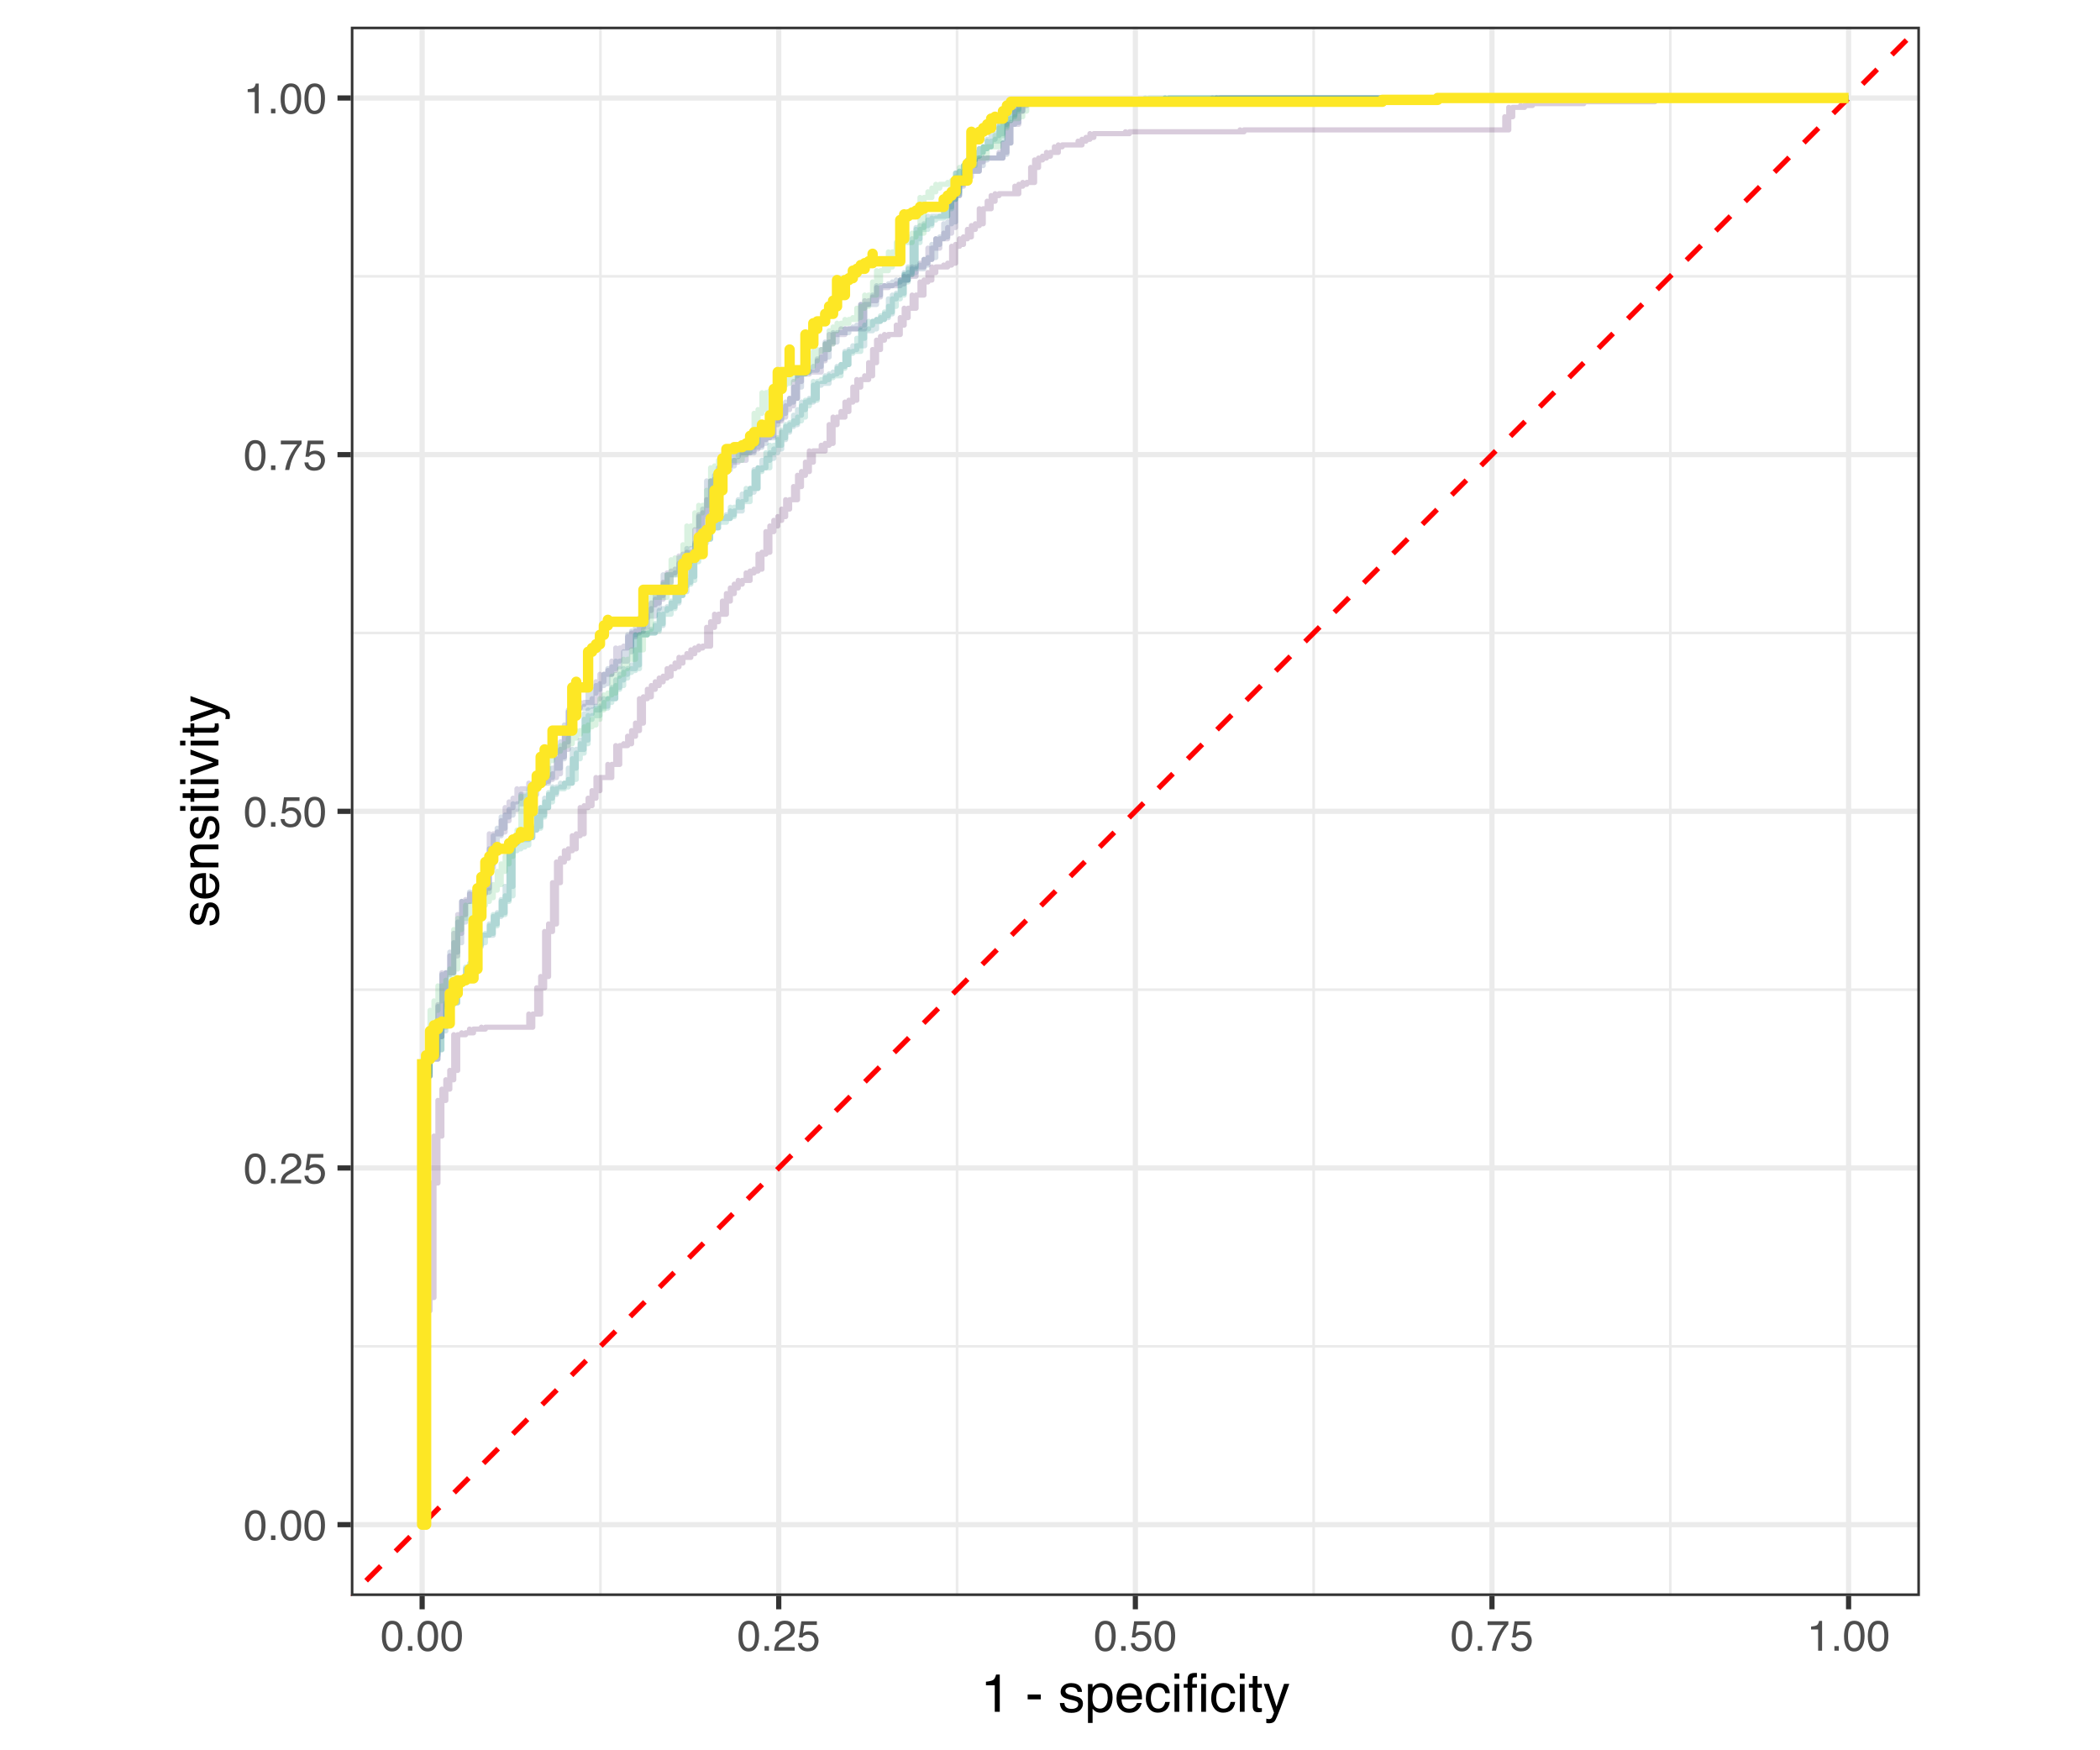 <?xml version="1.0" encoding="UTF-8"?>
<svg xmlns="http://www.w3.org/2000/svg" xmlns:xlink="http://www.w3.org/1999/xlink" width="432pt" height="360pt" viewBox="0 0 432 360" version="1.1">
<defs>
<g>
<symbol overflow="visible" id="glyph0-0">
<path style="stroke:none;" d="M 0.281 0 L 0.281 -6.312 L 5.297 -6.312 L 5.297 0 Z M 4.5 -0.797 L 4.5 -5.516 L 1.078 -5.516 L 1.078 -0.797 Z M 4.5 -0.797 "/>
</symbol>
<symbol overflow="visible" id="glyph0-1">
<path style="stroke:none;" d="M 2.375 -6.156 C 3.176 -6.156 3.754 -5.828 4.109 -5.172 C 4.379 -4.66 4.516 -3.961 4.516 -3.078 C 4.516 -2.242 4.391 -1.555 4.141 -1.016 C 3.785 -0.223 3.195 0.172 2.375 0.172 C 1.633 0.172 1.082 -0.148 0.719 -0.797 C 0.426 -1.328 0.281 -2.047 0.281 -2.953 C 0.281 -3.648 0.367 -4.25 0.547 -4.75 C 0.879 -5.688 1.488 -6.156 2.375 -6.156 Z M 2.375 -0.531 C 2.77 -0.531 3.086 -0.707 3.328 -1.062 C 3.566 -1.426 3.688 -2.086 3.688 -3.047 C 3.688 -3.754 3.598 -4.332 3.422 -4.781 C 3.254 -5.227 2.922 -5.453 2.422 -5.453 C 1.973 -5.453 1.641 -5.238 1.422 -4.812 C 1.211 -4.383 1.109 -3.754 1.109 -2.922 C 1.109 -2.297 1.176 -1.789 1.312 -1.406 C 1.52 -0.82 1.875 -0.531 2.375 -0.531 Z M 2.375 -0.531 "/>
</symbol>
<symbol overflow="visible" id="glyph0-2">
<path style="stroke:none;" d="M 0.75 -0.938 L 1.656 -0.938 L 1.656 0 L 0.75 0 Z M 0.75 -0.938 "/>
</symbol>
<symbol overflow="visible" id="glyph0-3">
<path style="stroke:none;" d="M 0.281 0 C 0.301 -0.531 0.406 -0.988 0.594 -1.375 C 0.789 -1.77 1.164 -2.129 1.719 -2.453 L 2.547 -2.922 C 2.91 -3.141 3.164 -3.328 3.312 -3.484 C 3.551 -3.711 3.672 -3.984 3.672 -4.297 C 3.672 -4.648 3.562 -4.93 3.344 -5.141 C 3.133 -5.359 2.848 -5.469 2.484 -5.469 C 1.961 -5.469 1.598 -5.266 1.391 -4.859 C 1.285 -4.648 1.227 -4.352 1.219 -3.969 L 0.422 -3.969 C 0.43 -4.5 0.531 -4.938 0.719 -5.281 C 1.051 -5.875 1.645 -6.172 2.5 -6.172 C 3.195 -6.172 3.707 -5.977 4.031 -5.594 C 4.363 -5.219 4.531 -4.797 4.531 -4.328 C 4.531 -3.836 4.352 -3.414 4 -3.062 C 3.801 -2.863 3.441 -2.617 2.922 -2.328 L 2.344 -2 C 2.062 -1.844 1.836 -1.695 1.672 -1.562 C 1.391 -1.312 1.211 -1.035 1.141 -0.734 L 4.5 -0.734 L 4.5 0 Z M 0.281 0 "/>
</symbol>
<symbol overflow="visible" id="glyph0-4">
<path style="stroke:none;" d="M 1.094 -1.562 C 1.133 -1.125 1.336 -0.82 1.703 -0.656 C 1.879 -0.57 2.094 -0.531 2.344 -0.531 C 2.801 -0.531 3.141 -0.676 3.359 -0.969 C 3.578 -1.258 3.688 -1.582 3.688 -1.938 C 3.688 -2.363 3.555 -2.691 3.297 -2.922 C 3.035 -3.16 2.719 -3.281 2.344 -3.281 C 2.082 -3.281 1.852 -3.227 1.656 -3.125 C 1.469 -3.02 1.305 -2.879 1.172 -2.703 L 0.5 -2.734 L 0.969 -6.047 L 4.172 -6.047 L 4.172 -5.297 L 1.562 -5.297 L 1.297 -3.594 C 1.43 -3.695 1.566 -3.773 1.703 -3.828 C 1.93 -3.93 2.195 -3.984 2.5 -3.984 C 3.062 -3.984 3.535 -3.801 3.922 -3.438 C 4.316 -3.07 4.516 -2.609 4.516 -2.047 C 4.516 -1.461 4.332 -0.945 3.969 -0.5 C 3.613 -0.062 3.047 0.156 2.266 0.156 C 1.754 0.156 1.305 0.016 0.922 -0.266 C 0.547 -0.547 0.332 -0.977 0.281 -1.562 Z M 1.094 -1.562 "/>
</symbol>
<symbol overflow="visible" id="glyph0-5">
<path style="stroke:none;" d="M 4.594 -6.047 L 4.594 -5.375 C 4.395 -5.176 4.129 -4.836 3.797 -4.359 C 3.473 -3.891 3.188 -3.379 2.938 -2.828 C 2.688 -2.297 2.5 -1.812 2.375 -1.375 C 2.289 -1.082 2.18 -0.625 2.047 0 L 1.203 0 C 1.391 -1.176 1.816 -2.344 2.484 -3.5 C 2.879 -4.188 3.289 -4.773 3.719 -5.266 L 0.328 -5.266 L 0.328 -6.047 Z M 4.594 -6.047 "/>
</symbol>
<symbol overflow="visible" id="glyph0-6">
<path style="stroke:none;" d="M 0.844 -4.359 L 0.844 -4.953 C 1.395 -5.004 1.781 -5.094 2 -5.219 C 2.227 -5.344 2.395 -5.645 2.5 -6.125 L 3.109 -6.125 L 3.109 0 L 2.297 0 L 2.297 -4.359 Z M 0.844 -4.359 "/>
</symbol>
<symbol overflow="visible" id="glyph1-0">
<path style="stroke:none;" d="M 0.359 0 L 0.359 -7.891 L 6.625 -7.891 L 6.625 0 Z M 5.625 -0.984 L 5.625 -6.906 L 1.344 -6.906 L 1.344 -0.984 Z M 5.625 -0.984 "/>
</symbol>
<symbol overflow="visible" id="glyph1-1">
<path style="stroke:none;" d="M 1.047 -5.453 L 1.047 -6.188 C 1.742 -6.258 2.227 -6.375 2.5 -6.531 C 2.781 -6.688 2.988 -7.062 3.125 -7.656 L 3.891 -7.656 L 3.891 0 L 2.859 0 L 2.859 -5.453 Z M 1.047 -5.453 "/>
</symbol>
<symbol overflow="visible" id="glyph1-2">
<path style="stroke:none;" d=""/>
</symbol>
<symbol overflow="visible" id="glyph1-3">
<path style="stroke:none;" d="M 0.453 -3.562 L 3.156 -3.562 L 3.156 -2.562 L 0.453 -2.562 Z M 0.453 -3.562 "/>
</symbol>
<symbol overflow="visible" id="glyph1-4">
<path style="stroke:none;" d="M 1.281 -1.812 C 1.312 -1.488 1.395 -1.238 1.531 -1.062 C 1.77 -0.75 2.191 -0.594 2.797 -0.594 C 3.148 -0.594 3.461 -0.672 3.734 -0.828 C 4.004 -0.984 4.141 -1.223 4.141 -1.547 C 4.141 -1.797 4.031 -1.984 3.812 -2.109 C 3.676 -2.191 3.398 -2.285 2.984 -2.391 L 2.219 -2.578 C 1.727 -2.703 1.367 -2.836 1.141 -2.984 C 0.723 -3.254 0.516 -3.617 0.516 -4.078 C 0.516 -4.617 0.707 -5.055 1.094 -5.391 C 1.488 -5.734 2.02 -5.906 2.688 -5.906 C 3.551 -5.906 4.176 -5.648 4.562 -5.141 C 4.801 -4.816 4.914 -4.469 4.906 -4.094 L 4 -4.094 C 3.977 -4.312 3.898 -4.508 3.766 -4.688 C 3.547 -4.945 3.16 -5.078 2.609 -5.078 C 2.242 -5.078 1.969 -5.004 1.781 -4.859 C 1.594 -4.723 1.5 -4.539 1.5 -4.312 C 1.5 -4.062 1.625 -3.863 1.875 -3.719 C 2.008 -3.625 2.219 -3.539 2.5 -3.469 L 3.141 -3.312 C 3.836 -3.145 4.301 -2.984 4.531 -2.828 C 4.914 -2.578 5.109 -2.191 5.109 -1.672 C 5.109 -1.148 4.91 -0.703 4.516 -0.328 C 4.129 0.035 3.539 0.219 2.75 0.219 C 1.895 0.219 1.285 0.023 0.922 -0.359 C 0.566 -0.754 0.379 -1.238 0.359 -1.812 Z M 2.719 -5.891 Z M 2.719 -5.891 "/>
</symbol>
<symbol overflow="visible" id="glyph1-5">
<path style="stroke:none;" d="M 3.141 -0.656 C 3.586 -0.656 3.957 -0.844 4.25 -1.219 C 4.551 -1.594 4.703 -2.156 4.703 -2.906 C 4.703 -3.363 4.641 -3.758 4.516 -4.094 C 4.266 -4.727 3.805 -5.047 3.141 -5.047 C 2.461 -5.047 2.004 -4.711 1.766 -4.047 C 1.629 -3.68 1.562 -3.223 1.562 -2.672 C 1.562 -2.234 1.629 -1.859 1.766 -1.547 C 2.016 -0.953 2.473 -0.656 3.141 -0.656 Z M 0.641 -5.719 L 1.578 -5.719 L 1.578 -4.969 C 1.766 -5.227 1.973 -5.426 2.203 -5.562 C 2.535 -5.781 2.922 -5.891 3.359 -5.891 C 4.004 -5.891 4.555 -5.641 5.016 -5.141 C 5.473 -4.641 5.703 -3.926 5.703 -3 C 5.703 -1.75 5.375 -0.852 4.719 -0.312 C 4.301 0.02 3.816 0.188 3.266 0.188 C 2.828 0.188 2.461 0.094 2.172 -0.094 C 2.004 -0.195 1.812 -0.379 1.594 -0.641 L 1.594 2.297 L 0.641 2.297 Z M 0.641 -5.719 "/>
</symbol>
<symbol overflow="visible" id="glyph1-6">
<path style="stroke:none;" d="M 3.109 -5.875 C 3.516 -5.875 3.906 -5.781 4.281 -5.594 C 4.664 -5.406 4.961 -5.156 5.172 -4.844 C 5.359 -4.562 5.484 -4.223 5.547 -3.828 C 5.609 -3.566 5.641 -3.145 5.641 -2.562 L 1.422 -2.562 C 1.441 -1.977 1.578 -1.508 1.828 -1.156 C 2.086 -0.812 2.488 -0.641 3.031 -0.641 C 3.539 -0.641 3.945 -0.805 4.25 -1.141 C 4.414 -1.328 4.535 -1.551 4.609 -1.812 L 5.562 -1.812 C 5.531 -1.594 5.441 -1.352 5.297 -1.094 C 5.16 -0.832 5.004 -0.625 4.828 -0.469 C 4.535 -0.176 4.176 0.02 3.75 0.125 C 3.508 0.176 3.242 0.203 2.953 0.203 C 2.234 0.203 1.625 -0.055 1.125 -0.578 C 0.633 -1.098 0.391 -1.828 0.391 -2.766 C 0.391 -3.691 0.641 -4.441 1.141 -5.016 C 1.641 -5.586 2.297 -5.875 3.109 -5.875 Z M 4.641 -3.328 C 4.609 -3.754 4.52 -4.094 4.375 -4.344 C 4.102 -4.801 3.66 -5.031 3.047 -5.031 C 2.598 -5.031 2.223 -4.867 1.922 -4.547 C 1.629 -4.234 1.473 -3.828 1.453 -3.328 Z M 3.016 -5.891 Z M 3.016 -5.891 "/>
</symbol>
<symbol overflow="visible" id="glyph1-7">
<path style="stroke:none;" d="M 2.922 -5.922 C 3.578 -5.922 4.109 -5.758 4.516 -5.438 C 4.922 -5.125 5.164 -4.582 5.25 -3.812 L 4.297 -3.812 C 4.242 -4.164 4.113 -4.457 3.906 -4.688 C 3.707 -4.926 3.379 -5.047 2.922 -5.047 C 2.305 -5.047 1.867 -4.75 1.609 -4.156 C 1.43 -3.758 1.344 -3.273 1.344 -2.703 C 1.344 -2.129 1.461 -1.645 1.703 -1.25 C 1.953 -0.852 2.336 -0.656 2.859 -0.656 C 3.266 -0.656 3.582 -0.773 3.812 -1.016 C 4.051 -1.266 4.211 -1.602 4.297 -2.031 L 5.25 -2.031 C 5.133 -1.27 4.863 -0.711 4.438 -0.359 C 4.008 -0.004 3.457 0.172 2.781 0.172 C 2.031 0.172 1.43 -0.102 0.984 -0.656 C 0.535 -1.207 0.312 -1.895 0.312 -2.719 C 0.312 -3.727 0.555 -4.516 1.047 -5.078 C 1.535 -5.641 2.16 -5.922 2.922 -5.922 Z M 2.781 -5.891 Z M 2.781 -5.891 "/>
</symbol>
<symbol overflow="visible" id="glyph1-8">
<path style="stroke:none;" d="M 0.703 -5.719 L 1.688 -5.719 L 1.688 0 L 0.703 0 Z M 0.703 -7.891 L 1.688 -7.891 L 1.688 -6.797 L 0.703 -6.797 Z M 0.703 -7.891 "/>
</symbol>
<symbol overflow="visible" id="glyph1-9">
<path style="stroke:none;" d="M 0.953 -6.625 C 0.961 -7.031 1.031 -7.328 1.156 -7.516 C 1.383 -7.836 1.82 -8 2.469 -8 C 2.531 -8 2.594 -8 2.656 -8 C 2.719 -8 2.789 -7.992 2.875 -7.984 L 2.875 -7.094 C 2.77 -7.102 2.695 -7.109 2.656 -7.109 C 2.613 -7.109 2.57 -7.109 2.531 -7.109 C 2.238 -7.109 2.062 -7.031 2 -6.875 C 1.945 -6.727 1.922 -6.344 1.922 -5.719 L 2.875 -5.719 L 2.875 -4.969 L 1.906 -4.969 L 1.906 0 L 0.953 0 L 0.953 -4.969 L 0.156 -4.969 L 0.156 -5.719 L 0.953 -5.719 Z M 0.953 -6.625 "/>
</symbol>
<symbol overflow="visible" id="glyph1-10">
<path style="stroke:none;" d="M 0.906 -7.359 L 1.875 -7.359 L 1.875 -5.75 L 2.797 -5.75 L 2.797 -4.969 L 1.875 -4.969 L 1.875 -1.203 C 1.875 -1.004 1.941 -0.875 2.078 -0.812 C 2.16 -0.77 2.285 -0.75 2.453 -0.75 C 2.504 -0.75 2.555 -0.75 2.609 -0.75 C 2.66 -0.75 2.723 -0.754 2.797 -0.766 L 2.797 0 C 2.68 0.031 2.562 0.051 2.438 0.062 C 2.32 0.082 2.195 0.094 2.062 0.094 C 1.613 0.094 1.305 -0.02 1.141 -0.25 C 0.984 -0.488 0.906 -0.789 0.906 -1.156 L 0.906 -4.969 L 0.125 -4.969 L 0.125 -5.75 L 0.906 -5.75 Z M 0.906 -7.359 "/>
</symbol>
<symbol overflow="visible" id="glyph1-11">
<path style="stroke:none;" d="M 4.297 -5.75 L 5.375 -5.75 C 5.238 -5.383 4.938 -4.547 4.469 -3.234 C 4.113 -2.242 3.816 -1.438 3.578 -0.812 C 3.023 0.656 2.633 1.551 2.406 1.875 C 2.176 2.195 1.781 2.359 1.219 2.359 C 1.082 2.359 0.977 2.352 0.906 2.344 C 0.832 2.332 0.742 2.312 0.641 2.281 L 0.641 1.406 C 0.805 1.445 0.926 1.473 1 1.484 C 1.07 1.492 1.141 1.5 1.203 1.5 C 1.379 1.5 1.508 1.469 1.594 1.406 C 1.676 1.352 1.75 1.285 1.812 1.203 C 1.82 1.172 1.883 1.02 2 0.75 C 2.113 0.488 2.191 0.297 2.234 0.172 L 0.109 -5.75 L 1.203 -5.75 L 2.75 -1.062 Z M 2.75 -5.891 Z M 2.75 -5.891 "/>
</symbol>
<symbol overflow="visible" id="glyph2-0">
<path style="stroke:none;" d="M 0 -0.359 L -7.891 -0.359 L -7.891 -6.625 L 0 -6.625 Z M -0.984 -5.625 L -6.906 -5.625 L -6.906 -1.344 L -0.984 -1.344 Z M -0.984 -5.625 "/>
</symbol>
<symbol overflow="visible" id="glyph2-1">
<path style="stroke:none;" d="M -1.812 -1.281 C -1.488 -1.312 -1.238 -1.395 -1.062 -1.531 C -0.75 -1.77 -0.594 -2.191 -0.594 -2.797 C -0.594 -3.148 -0.672 -3.461 -0.828 -3.734 C -0.984 -4.004 -1.223 -4.141 -1.547 -4.141 C -1.797 -4.141 -1.984 -4.031 -2.109 -3.812 C -2.191 -3.676 -2.285 -3.398 -2.391 -2.984 L -2.578 -2.219 C -2.703 -1.727 -2.836 -1.367 -2.984 -1.141 C -3.254 -0.723 -3.617 -0.516 -4.078 -0.516 C -4.617 -0.516 -5.055 -0.707 -5.391 -1.094 C -5.734 -1.488 -5.906 -2.02 -5.906 -2.688 C -5.906 -3.551 -5.648 -4.176 -5.141 -4.562 C -4.816 -4.801 -4.469 -4.914 -4.094 -4.906 L -4.094 -4 C -4.312 -3.977 -4.508 -3.898 -4.688 -3.766 C -4.945 -3.547 -5.078 -3.16 -5.078 -2.609 C -5.078 -2.242 -5.004 -1.969 -4.859 -1.781 C -4.723 -1.594 -4.539 -1.5 -4.312 -1.5 C -4.062 -1.5 -3.863 -1.625 -3.719 -1.875 C -3.625 -2.008 -3.539 -2.219 -3.469 -2.5 L -3.312 -3.141 C -3.145 -3.836 -2.984 -4.301 -2.828 -4.531 C -2.578 -4.914 -2.191 -5.109 -1.672 -5.109 C -1.148 -5.109 -0.703 -4.91 -0.328 -4.516 C 0.035 -4.129 0.219 -3.539 0.219 -2.75 C 0.219 -1.895 0.023 -1.285 -0.359 -0.922 C -0.754 -0.566 -1.238 -0.379 -1.812 -0.359 Z M -5.891 -2.719 Z M -5.891 -2.719 "/>
</symbol>
<symbol overflow="visible" id="glyph2-2">
<path style="stroke:none;" d="M -5.875 -3.109 C -5.875 -3.516 -5.781 -3.906 -5.594 -4.281 C -5.406 -4.664 -5.156 -4.961 -4.844 -5.172 C -4.562 -5.359 -4.223 -5.484 -3.828 -5.547 C -3.566 -5.609 -3.145 -5.641 -2.562 -5.641 L -2.562 -1.422 C -1.977 -1.441 -1.508 -1.578 -1.156 -1.828 C -0.812 -2.086 -0.641 -2.488 -0.641 -3.031 C -0.641 -3.539 -0.805 -3.945 -1.141 -4.25 C -1.328 -4.414 -1.551 -4.535 -1.812 -4.609 L -1.812 -5.562 C -1.594 -5.531 -1.352 -5.441 -1.094 -5.297 C -0.832 -5.16 -0.625 -5.004 -0.469 -4.828 C -0.176 -4.535 0.02 -4.176 0.125 -3.75 C 0.176 -3.508 0.203 -3.242 0.203 -2.953 C 0.203 -2.234 -0.055 -1.625 -0.578 -1.125 C -1.098 -0.633 -1.828 -0.391 -2.766 -0.391 C -3.691 -0.391 -4.441 -0.641 -5.016 -1.141 C -5.586 -1.641 -5.875 -2.297 -5.875 -3.109 Z M -3.328 -4.641 C -3.754 -4.609 -4.094 -4.52 -4.344 -4.375 C -4.801 -4.102 -5.031 -3.66 -5.031 -3.047 C -5.031 -2.598 -4.867 -2.223 -4.547 -1.922 C -4.234 -1.629 -3.828 -1.473 -3.328 -1.453 Z M -5.891 -3.016 Z M -5.891 -3.016 "/>
</symbol>
<symbol overflow="visible" id="glyph2-3">
<path style="stroke:none;" d="M -5.75 -0.703 L -5.75 -1.625 L -4.938 -1.625 C -5.27 -1.895 -5.508 -2.18 -5.656 -2.484 C -5.801 -2.797 -5.875 -3.133 -5.875 -3.5 C -5.875 -4.32 -5.594 -4.875 -5.031 -5.156 C -4.719 -5.312 -4.27 -5.391 -3.688 -5.391 L 0 -5.391 L 0 -4.422 L -3.625 -4.422 C -3.977 -4.422 -4.258 -4.367 -4.469 -4.266 C -4.832 -4.086 -5.016 -3.773 -5.016 -3.328 C -5.016 -3.098 -4.988 -2.91 -4.938 -2.766 C -4.863 -2.492 -4.707 -2.258 -4.469 -2.062 C -4.281 -1.906 -4.082 -1.801 -3.875 -1.75 C -3.676 -1.695 -3.391 -1.672 -3.016 -1.672 L 0 -1.672 L 0 -0.703 Z M -5.891 -2.984 Z M -5.891 -2.984 "/>
</symbol>
<symbol overflow="visible" id="glyph2-4">
<path style="stroke:none;" d="M -5.719 -0.703 L -5.719 -1.688 L 0 -1.688 L 0 -0.703 Z M -7.891 -0.703 L -7.891 -1.688 L -6.797 -1.688 L -6.797 -0.703 Z M -7.891 -0.703 "/>
</symbol>
<symbol overflow="visible" id="glyph2-5">
<path style="stroke:none;" d="M -7.359 -0.906 L -7.359 -1.875 L -5.75 -1.875 L -5.75 -2.797 L -4.969 -2.797 L -4.969 -1.875 L -1.203 -1.875 C -1.004 -1.875 -0.875 -1.941 -0.812 -2.078 C -0.77 -2.16 -0.75 -2.285 -0.75 -2.453 C -0.75 -2.504 -0.75 -2.555 -0.75 -2.609 C -0.75 -2.66 -0.754 -2.723 -0.766 -2.797 L 0 -2.797 C 0.031 -2.68 0.051 -2.562 0.062 -2.438 C 0.082 -2.32 0.094 -2.195 0.094 -2.062 C 0.094 -1.613 -0.02 -1.305 -0.25 -1.141 C -0.488 -0.984 -0.789 -0.906 -1.156 -0.906 L -4.969 -0.906 L -4.969 -0.125 L -5.75 -0.125 L -5.75 -0.906 Z M -7.359 -0.906 "/>
</symbol>
<symbol overflow="visible" id="glyph2-6">
<path style="stroke:none;" d="M -5.75 -1.188 L -1.062 -2.719 L -5.75 -4.328 L -5.75 -5.375 L 0 -3.219 L 0 -2.188 L -5.75 -0.062 Z M -5.75 -1.188 "/>
</symbol>
<symbol overflow="visible" id="glyph2-7">
<path style="stroke:none;" d="M -5.75 -4.297 L -5.75 -5.375 C -5.383 -5.238 -4.547 -4.938 -3.234 -4.469 C -2.242 -4.113 -1.438 -3.816 -0.812 -3.578 C 0.656 -3.023 1.551 -2.633 1.875 -2.406 C 2.195 -2.176 2.359 -1.781 2.359 -1.219 C 2.359 -1.082 2.352 -0.977 2.344 -0.906 C 2.332 -0.832 2.312 -0.742 2.281 -0.641 L 1.406 -0.641 C 1.445 -0.805 1.473 -0.926 1.484 -1 C 1.492 -1.07 1.5 -1.141 1.5 -1.203 C 1.5 -1.379 1.469 -1.508 1.406 -1.594 C 1.352 -1.676 1.285 -1.75 1.203 -1.812 C 1.172 -1.82 1.02 -1.883 0.75 -2 C 0.488 -2.113 0.297 -2.191 0.172 -2.234 L -5.75 -0.109 L -5.75 -1.203 L -1.062 -2.75 Z M -5.891 -2.75 Z M -5.891 -2.75 "/>
</symbol>
</g>
<clipPath id="clip1">
  <path d="M 31.566 0 L 400.434 0 L 400.434 360 L 31.566 360 Z M 31.566 0 "/>
</clipPath>
<clipPath id="clip2">
  <path d="M 72.168 5.48 L 394.957 5.48 L 394.957 328.27 L 72.168 328.27 Z M 72.168 5.48 "/>
</clipPath>
<clipPath id="clip3">
  <path d="M 72.168 276 L 394.957 276 L 394.957 278 L 72.168 278 Z M 72.168 276 "/>
</clipPath>
<clipPath id="clip4">
  <path d="M 72.168 203 L 394.957 203 L 394.957 204 L 72.168 204 Z M 72.168 203 "/>
</clipPath>
<clipPath id="clip5">
  <path d="M 72.168 129 L 394.957 129 L 394.957 131 L 72.168 131 Z M 72.168 129 "/>
</clipPath>
<clipPath id="clip6">
  <path d="M 72.168 56 L 394.957 56 L 394.957 58 L 72.168 58 Z M 72.168 56 "/>
</clipPath>
<clipPath id="clip7">
  <path d="M 123 5.48 L 124 5.48 L 124 328.27 L 123 328.27 Z M 123 5.48 "/>
</clipPath>
<clipPath id="clip8">
  <path d="M 196 5.48 L 198 5.48 L 198 328.27 L 196 328.27 Z M 196 5.48 "/>
</clipPath>
<clipPath id="clip9">
  <path d="M 269 5.48 L 271 5.48 L 271 328.27 L 269 328.27 Z M 269 5.48 "/>
</clipPath>
<clipPath id="clip10">
  <path d="M 343 5.48 L 344 5.48 L 344 328.27 L 343 328.27 Z M 343 5.48 "/>
</clipPath>
<clipPath id="clip11">
  <path d="M 72.168 313 L 394.957 313 L 394.957 315 L 72.168 315 Z M 72.168 313 "/>
</clipPath>
<clipPath id="clip12">
  <path d="M 72.168 239 L 394.957 239 L 394.957 241 L 72.168 241 Z M 72.168 239 "/>
</clipPath>
<clipPath id="clip13">
  <path d="M 72.168 166 L 394.957 166 L 394.957 168 L 72.168 168 Z M 72.168 166 "/>
</clipPath>
<clipPath id="clip14">
  <path d="M 72.168 92 L 394.957 92 L 394.957 95 L 72.168 95 Z M 72.168 92 "/>
</clipPath>
<clipPath id="clip15">
  <path d="M 72.168 19 L 394.957 19 L 394.957 21 L 72.168 21 Z M 72.168 19 "/>
</clipPath>
<clipPath id="clip16">
  <path d="M 86 5.48 L 88 5.48 L 88 328.27 L 86 328.27 Z M 86 5.48 "/>
</clipPath>
<clipPath id="clip17">
  <path d="M 159 5.48 L 161 5.48 L 161 328.27 L 159 328.27 Z M 159 5.48 "/>
</clipPath>
<clipPath id="clip18">
  <path d="M 233 5.48 L 235 5.48 L 235 328.27 L 233 328.27 Z M 233 5.48 "/>
</clipPath>
<clipPath id="clip19">
  <path d="M 306 5.48 L 308 5.48 L 308 328.27 L 306 328.27 Z M 306 5.48 "/>
</clipPath>
<clipPath id="clip20">
  <path d="M 379 5.48 L 381 5.48 L 381 328.27 L 379 328.27 Z M 379 5.48 "/>
</clipPath>
<clipPath id="clip21">
  <path d="M 72.168 5.48 L 394.957 5.48 L 394.957 328.27 L 72.168 328.27 Z M 72.168 5.48 "/>
</clipPath>
<clipPath id="clip22">
  <path d="M 72.168 5.48 L 394.957 5.48 L 394.957 328.27 L 72.168 328.27 Z M 72.168 5.48 "/>
</clipPath>
</defs>
<g id="surface89">
<rect x="0" y="0" width="432" height="360" style="fill:rgb(100%,100%,100%);fill-opacity:1;stroke:none;"/>
<g clip-path="url(#clip1)" clip-rule="nonzero">
<path style="fill-rule:nonzero;fill:rgb(100%,100%,100%);fill-opacity:1;stroke-width:1.067;stroke-linecap:round;stroke-linejoin:round;stroke:rgb(100%,100%,100%);stroke-opacity:1;stroke-miterlimit:10;" d="M 31.566 360 L 400.434 360 L 400.434 0 L 31.566 0 Z M 31.566 360 "/>
</g>
<g clip-path="url(#clip2)" clip-rule="nonzero">
<path style=" stroke:none;fill-rule:nonzero;fill:rgb(100%,100%,100%);fill-opacity:1;" d="M 72.168 328.266 L 394.957 328.266 L 394.957 5.477 L 72.168 5.477 Z M 72.168 328.266 "/>
</g>
<g clip-path="url(#clip3)" clip-rule="nonzero">
<path style="fill:none;stroke-width:0.533;stroke-linecap:butt;stroke-linejoin:round;stroke:rgb(92.157%,92.157%,92.157%);stroke-opacity:1;stroke-miterlimit:10;" d="M 72.168 276.914 L 394.953 276.914 "/>
</g>
<g clip-path="url(#clip4)" clip-rule="nonzero">
<path style="fill:none;stroke-width:0.533;stroke-linecap:butt;stroke-linejoin:round;stroke:rgb(92.157%,92.157%,92.157%);stroke-opacity:1;stroke-miterlimit:10;" d="M 72.168 203.555 L 394.953 203.555 "/>
</g>
<g clip-path="url(#clip5)" clip-rule="nonzero">
<path style="fill:none;stroke-width:0.533;stroke-linecap:butt;stroke-linejoin:round;stroke:rgb(92.157%,92.157%,92.157%);stroke-opacity:1;stroke-miterlimit:10;" d="M 72.168 130.191 L 394.953 130.191 "/>
</g>
<g clip-path="url(#clip6)" clip-rule="nonzero">
<path style="fill:none;stroke-width:0.533;stroke-linecap:butt;stroke-linejoin:round;stroke:rgb(92.157%,92.157%,92.157%);stroke-opacity:1;stroke-miterlimit:10;" d="M 72.168 56.832 L 394.953 56.832 "/>
</g>
<g clip-path="url(#clip7)" clip-rule="nonzero">
<path style="fill:none;stroke-width:0.533;stroke-linecap:butt;stroke-linejoin:round;stroke:rgb(92.157%,92.157%,92.157%);stroke-opacity:1;stroke-miterlimit:10;" d="M 123.52 328.266 L 123.52 5.48 "/>
</g>
<g clip-path="url(#clip8)" clip-rule="nonzero">
<path style="fill:none;stroke-width:0.533;stroke-linecap:butt;stroke-linejoin:round;stroke:rgb(92.157%,92.157%,92.157%);stroke-opacity:1;stroke-miterlimit:10;" d="M 196.879 328.266 L 196.879 5.48 "/>
</g>
<g clip-path="url(#clip9)" clip-rule="nonzero">
<path style="fill:none;stroke-width:0.533;stroke-linecap:butt;stroke-linejoin:round;stroke:rgb(92.157%,92.157%,92.157%);stroke-opacity:1;stroke-miterlimit:10;" d="M 270.242 328.266 L 270.242 5.48 "/>
</g>
<g clip-path="url(#clip10)" clip-rule="nonzero">
<path style="fill:none;stroke-width:0.533;stroke-linecap:butt;stroke-linejoin:round;stroke:rgb(92.157%,92.157%,92.157%);stroke-opacity:1;stroke-miterlimit:10;" d="M 343.602 328.266 L 343.602 5.48 "/>
</g>
<g clip-path="url(#clip11)" clip-rule="nonzero">
<path style="fill:none;stroke-width:1.067;stroke-linecap:butt;stroke-linejoin:round;stroke:rgb(92.157%,92.157%,92.157%);stroke-opacity:1;stroke-miterlimit:10;" d="M 72.168 313.594 L 394.953 313.594 "/>
</g>
<g clip-path="url(#clip12)" clip-rule="nonzero">
<path style="fill:none;stroke-width:1.067;stroke-linecap:butt;stroke-linejoin:round;stroke:rgb(92.157%,92.157%,92.157%);stroke-opacity:1;stroke-miterlimit:10;" d="M 72.168 240.234 L 394.953 240.234 "/>
</g>
<g clip-path="url(#clip13)" clip-rule="nonzero">
<path style="fill:none;stroke-width:1.067;stroke-linecap:butt;stroke-linejoin:round;stroke:rgb(92.157%,92.157%,92.157%);stroke-opacity:1;stroke-miterlimit:10;" d="M 72.168 166.875 L 394.953 166.875 "/>
</g>
<g clip-path="url(#clip14)" clip-rule="nonzero">
<path style="fill:none;stroke-width:1.067;stroke-linecap:butt;stroke-linejoin:round;stroke:rgb(92.157%,92.157%,92.157%);stroke-opacity:1;stroke-miterlimit:10;" d="M 72.168 93.512 L 394.953 93.512 "/>
</g>
<g clip-path="url(#clip15)" clip-rule="nonzero">
<path style="fill:none;stroke-width:1.067;stroke-linecap:butt;stroke-linejoin:round;stroke:rgb(92.157%,92.157%,92.157%);stroke-opacity:1;stroke-miterlimit:10;" d="M 72.168 20.152 L 394.953 20.152 "/>
</g>
<g clip-path="url(#clip16)" clip-rule="nonzero">
<path style="fill:none;stroke-width:1.067;stroke-linecap:butt;stroke-linejoin:round;stroke:rgb(92.157%,92.157%,92.157%);stroke-opacity:1;stroke-miterlimit:10;" d="M 86.84 328.266 L 86.84 5.48 "/>
</g>
<g clip-path="url(#clip17)" clip-rule="nonzero">
<path style="fill:none;stroke-width:1.067;stroke-linecap:butt;stroke-linejoin:round;stroke:rgb(92.157%,92.157%,92.157%);stroke-opacity:1;stroke-miterlimit:10;" d="M 160.199 328.266 L 160.199 5.48 "/>
</g>
<g clip-path="url(#clip18)" clip-rule="nonzero">
<path style="fill:none;stroke-width:1.067;stroke-linecap:butt;stroke-linejoin:round;stroke:rgb(92.157%,92.157%,92.157%);stroke-opacity:1;stroke-miterlimit:10;" d="M 233.562 328.266 L 233.562 5.48 "/>
</g>
<g clip-path="url(#clip19)" clip-rule="nonzero">
<path style="fill:none;stroke-width:1.067;stroke-linecap:butt;stroke-linejoin:round;stroke:rgb(92.157%,92.157%,92.157%);stroke-opacity:1;stroke-miterlimit:10;" d="M 306.922 328.266 L 306.922 5.48 "/>
</g>
<g clip-path="url(#clip20)" clip-rule="nonzero">
<path style="fill:none;stroke-width:1.067;stroke-linecap:butt;stroke-linejoin:round;stroke:rgb(92.157%,92.157%,92.157%);stroke-opacity:1;stroke-miterlimit:10;" d="M 380.281 328.266 L 380.281 5.48 "/>
</g>
<g clip-path="url(#clip21)" clip-rule="nonzero">
<path style="fill:none;stroke-width:1.067;stroke-linecap:butt;stroke-linejoin:round;stroke:rgb(100%,0%,0%);stroke-opacity:1;stroke-dasharray:4.268,4.268;stroke-miterlimit:10;" d="M -250.621 651.055 L 717.742 -317.309 "/>
</g>
<path style="fill:none;stroke-width:1.067;stroke-linecap:butt;stroke-linejoin:round;stroke:rgb(26.667%,0.392%,32.941%);stroke-opacity:0.2;stroke-miterlimit:10;" d="M 86.84 269.578 L 86.84 313.594 L 87.652 313.594 L 87.652 266.875 L 87.652 269.578 L 88.465 269.578 L 88.465 243.324 L 88.465 266.875 L 89.277 266.875 L 89.277 233.672 L 89.277 243.324 L 90.09 243.324 L 90.09 226.336 L 90.09 233.672 L 90.902 233.672 L 90.902 224.02 L 90.902 226.336 L 91.715 226.336 L 91.715 222.086 L 91.715 224.02 L 92.527 224.02 L 92.527 220.156 L 92.527 222.086 L 93.344 222.086 L 93.344 212.82 L 93.344 220.156 L 94.156 220.156 L 94.156 212.82 L 94.969 212.82 L 94.969 212.434 L 94.969 212.82 L 95.781 212.82 L 95.781 212.434 L 96.594 212.434 L 96.594 211.664 L 96.594 212.434 L 97.406 212.434 L 97.406 211.664 L 99.031 211.664 L 99.031 211.277 L 99.031 211.664 L 99.844 211.664 L 99.844 211.277 L 108.785 211.277 L 108.785 208.574 L 108.785 211.277 L 109.598 211.277 L 109.598 208.574 L 110.414 208.574 L 110.414 203.168 L 110.414 208.574 L 111.227 208.574 L 111.227 200.852 L 111.227 203.168 L 112.039 203.168 L 112.039 191.586 L 112.039 200.852 L 112.852 200.852 L 112.852 190.039 L 112.852 191.586 L 113.664 191.586 L 113.664 181.547 L 113.664 190.039 L 114.477 190.039 L 114.477 177.297 L 114.477 181.547 L 115.289 181.547 L 115.289 176.527 L 115.289 177.297 L 116.102 177.297 L 116.102 174.98 L 116.102 176.527 L 116.914 176.527 L 116.914 174.594 L 116.914 174.98 L 117.727 174.98 L 117.727 171.895 L 117.727 174.594 L 118.539 174.594 L 118.539 171.508 L 118.539 171.895 L 119.355 171.895 L 119.355 166.102 L 119.355 171.508 L 120.168 171.508 L 120.168 165.715 L 120.168 166.102 L 120.98 166.102 L 120.98 164.172 L 120.98 165.715 L 121.793 165.715 L 121.793 162.625 L 121.793 164.172 L 122.605 164.172 L 122.605 159.922 L 122.605 162.625 L 123.418 162.625 L 123.418 159.922 L 125.043 159.922 L 125.043 157.223 L 125.043 159.922 L 125.855 159.922 L 125.855 157.223 L 126.668 157.223 L 126.668 153.359 L 126.668 157.223 L 127.48 157.223 L 127.48 153.359 L 128.297 153.359 L 128.297 152.973 L 128.297 153.359 L 129.109 153.359 L 129.109 151.43 L 129.109 152.973 L 129.922 152.973 L 129.922 150.27 L 129.922 151.43 L 130.734 151.43 L 130.734 148.727 L 130.734 150.27 L 131.547 150.27 L 131.547 143.707 L 131.547 148.727 L 132.359 148.727 L 132.359 143.32 L 132.359 143.707 L 133.172 143.707 L 133.172 141.777 L 133.172 143.32 L 133.984 143.32 L 133.984 141.004 L 133.984 141.777 L 134.797 141.777 L 134.797 140.23 L 134.797 141.004 L 135.609 141.004 L 135.609 139.461 L 135.609 140.23 L 136.422 140.23 L 136.422 139.074 L 136.422 139.461 L 137.238 139.461 L 137.238 137.527 L 137.238 139.074 L 138.051 139.074 L 138.051 137.145 L 138.051 137.527 L 138.863 137.527 L 138.863 136.371 L 138.863 137.145 L 139.676 137.145 L 139.676 135.211 L 139.676 136.371 L 140.488 136.371 L 140.488 135.211 L 141.301 135.211 L 141.301 134.441 L 141.301 135.211 L 142.113 135.211 L 142.113 133.668 L 142.113 134.441 L 142.926 134.441 L 142.926 133.281 L 142.926 133.668 L 143.738 133.668 L 143.738 132.895 L 143.738 133.281 L 144.551 133.281 L 144.551 132.895 L 145.367 132.895 L 145.367 129.035 L 145.367 132.895 L 146.18 132.895 L 146.18 127.875 L 146.18 129.035 L 146.992 129.035 L 146.992 126.332 L 146.992 127.875 L 147.805 127.875 L 147.805 126.332 L 148.617 126.332 L 148.617 123.629 L 148.617 126.332 L 149.43 126.332 L 149.43 122.086 L 149.43 123.629 L 150.242 123.629 L 150.242 120.926 L 150.242 122.086 L 151.055 122.086 L 151.055 120.152 L 151.055 120.926 L 151.867 120.926 L 151.867 119.383 L 151.867 120.152 L 152.68 120.152 L 152.68 119.383 L 153.492 119.383 L 153.492 117.836 L 153.492 119.383 L 154.309 119.383 L 154.309 117.453 L 154.309 117.836 L 155.121 117.836 L 155.121 117.066 L 155.121 117.453 L 155.934 117.453 L 155.934 113.977 L 155.934 117.066 L 156.746 117.066 L 156.746 113.59 L 156.746 113.977 L 157.559 113.977 L 157.559 109.344 L 157.559 113.59 L 158.371 113.59 L 158.371 108.184 L 158.371 109.344 L 159.184 109.344 L 159.184 107.027 L 159.184 108.184 L 159.996 108.184 L 159.996 106.254 L 159.996 107.027 L 160.809 107.027 L 160.809 104.711 L 160.809 106.254 L 161.621 106.254 L 161.621 102.777 L 161.621 104.711 L 162.434 104.711 L 162.434 102.777 L 163.25 102.777 L 163.25 100.078 L 163.25 102.777 L 164.062 102.777 L 164.062 97.758 L 164.062 100.078 L 164.875 100.078 L 164.875 96.988 L 164.875 97.758 L 165.688 97.758 L 165.688 95.059 L 165.688 96.988 L 166.5 96.988 L 166.5 92.742 L 166.5 95.059 L 167.312 95.059 L 167.312 92.742 L 168.938 92.742 L 168.938 91.582 L 168.938 92.742 L 169.75 92.742 L 169.75 91.195 L 169.75 91.582 L 170.562 91.582 L 170.562 87.336 L 170.562 91.195 L 171.375 91.195 L 171.375 85.789 L 171.375 87.336 L 172.191 87.336 L 172.191 85.789 L 173.004 85.789 L 173.004 84.633 L 173.004 85.789 L 173.816 85.789 L 173.816 82.703 L 173.816 84.633 L 174.629 84.633 L 174.629 82.316 L 174.629 82.703 L 175.441 82.703 L 175.441 79.613 L 175.441 82.316 L 176.254 82.316 L 176.254 78.066 L 176.254 79.613 L 177.066 79.613 L 177.066 78.066 L 177.879 78.066 L 177.879 77.297 L 177.879 78.066 L 178.691 78.066 L 178.691 74.594 L 178.691 77.297 L 179.504 77.297 L 179.504 71.891 L 179.504 74.594 L 180.32 74.594 L 180.32 69.961 L 180.32 71.891 L 181.133 71.891 L 181.133 69.188 L 181.133 69.961 L 181.945 69.961 L 181.945 68.801 L 181.945 69.188 L 182.758 69.188 L 182.758 68.801 L 184.383 68.801 L 184.383 66.871 L 184.383 68.801 L 185.195 68.801 L 185.195 65.328 L 185.195 66.871 L 186.008 66.871 L 186.008 63.395 L 186.008 65.328 L 186.82 65.328 L 186.82 63.395 L 187.633 63.395 L 187.633 60.691 L 187.633 63.395 L 188.445 63.395 L 188.445 60.691 L 189.262 60.691 L 189.262 57.992 L 189.262 60.691 L 190.074 60.691 L 190.074 57.605 L 190.074 57.992 L 190.887 57.992 L 190.887 56.059 L 190.887 57.605 L 191.699 57.605 L 191.699 54.902 L 191.699 56.059 L 192.512 56.059 L 192.512 54.902 L 194.137 54.902 L 194.137 54.516 L 194.137 54.902 L 194.949 54.902 L 194.949 54.129 L 194.949 54.516 L 195.762 54.516 L 195.762 50.656 L 195.762 54.129 L 196.574 54.129 L 196.574 50.27 L 196.574 50.656 L 197.387 50.656 L 197.387 49.109 L 197.387 50.27 L 198.203 50.27 L 198.203 48.723 L 198.203 49.109 L 199.016 49.109 L 199.016 47.18 L 199.016 48.723 L 199.828 48.723 L 199.828 46.406 L 199.828 47.18 L 200.641 47.18 L 200.641 46.02 L 200.641 46.406 L 201.453 46.406 L 201.453 42.934 L 201.453 46.02 L 202.266 46.02 L 202.266 42.934 L 203.078 42.934 L 203.078 41.387 L 203.078 42.934 L 203.891 42.934 L 203.891 40.23 L 203.891 41.387 L 204.703 41.387 L 204.703 39.844 L 204.703 40.23 L 205.516 40.23 L 205.516 39.844 L 208.77 39.844 L 208.77 38.297 L 208.77 39.844 L 209.582 39.844 L 209.582 37.914 L 209.582 38.297 L 210.395 38.297 L 210.395 37.527 L 210.395 37.914 L 211.207 37.914 L 211.207 37.527 L 212.02 37.527 L 212.02 34.438 L 212.02 37.527 L 212.832 37.527 L 212.832 32.895 L 212.832 34.438 L 213.645 34.438 L 213.645 32.508 L 213.645 32.895 L 214.457 32.895 L 214.457 32.121 L 214.457 32.508 L 215.273 32.508 L 215.273 31.348 L 215.273 32.121 L 216.086 32.121 L 216.086 31.348 L 216.898 31.348 L 216.898 30.191 L 216.898 31.348 L 217.711 31.348 L 217.711 29.805 L 217.711 30.191 L 218.523 30.191 L 218.523 29.805 L 221.773 29.805 L 221.773 29.031 L 221.773 29.805 L 222.586 29.805 L 222.586 28.645 L 222.586 29.031 L 223.398 29.031 L 223.398 28.262 L 223.398 28.645 L 224.215 28.645 L 224.215 27.488 L 224.215 28.262 L 225.027 28.262 L 225.027 27.488 L 231.527 27.488 L 231.527 27.102 L 231.527 27.488 L 232.34 27.488 L 232.34 27.102 L 255.102 27.102 L 255.102 26.715 L 255.102 27.102 L 255.914 27.102 L 255.914 26.715 L 309.562 26.715 L 309.562 24.012 L 309.562 26.715 L 310.375 26.715 L 310.375 22.082 L 310.375 24.012 L 311.188 24.012 L 311.188 22.082 L 312.816 22.082 L 312.816 21.695 L 312.816 22.082 L 313.629 22.082 L 313.629 21.695 L 314.441 21.695 L 314.441 21.309 L 314.441 21.695 L 315.254 21.695 L 315.254 21.309 L 325.008 21.309 L 325.008 20.926 L 325.008 21.309 L 325.82 21.309 L 325.82 20.926 L 339.641 20.926 L 339.641 20.539 L 339.641 20.926 L 340.453 20.926 L 340.453 20.539 L 372.969 20.539 L 372.969 20.152 L 372.969 20.539 L 373.781 20.539 L 373.781 20.152 L 380.281 20.152 "/>
<path style="fill:none;stroke-width:1.067;stroke-linecap:butt;stroke-linejoin:round;stroke:rgb(27.451%,20%,49.412%);stroke-opacity:0.2;stroke-miterlimit:10;" d="M 86.84 221.316 L 86.84 313.594 L 87.652 313.594 L 87.652 217.84 L 87.652 221.316 L 88.465 221.316 L 88.465 217.84 L 89.277 217.84 L 89.277 213.207 L 89.277 217.84 L 90.09 217.84 L 90.09 206.645 L 90.09 213.207 L 90.902 213.207 L 90.902 200.078 L 90.902 206.645 L 91.715 206.645 L 91.715 200.078 L 92.527 200.078 L 92.527 196.605 L 92.527 200.078 L 93.344 200.078 L 93.344 191.969 L 93.344 196.605 L 94.156 196.605 L 94.156 188.109 L 94.156 191.969 L 94.969 191.969 L 94.969 185.406 L 94.969 188.109 L 95.781 188.109 L 95.781 185.02 L 95.781 185.406 L 96.594 185.406 L 96.594 183.863 L 96.594 185.02 L 97.406 185.02 L 97.406 183.863 L 99.031 183.863 L 99.031 182.703 L 99.031 183.863 L 99.844 183.863 L 99.844 178.457 L 99.844 182.703 L 100.656 182.703 L 100.656 171.508 L 100.656 178.457 L 101.469 178.457 L 101.469 171.508 L 102.285 171.508 L 102.285 171.121 L 102.285 171.508 L 103.098 171.508 L 103.098 168.805 L 103.098 171.121 L 103.91 171.121 L 103.91 166.102 L 103.91 168.805 L 104.723 168.805 L 104.723 164.941 L 104.723 166.102 L 105.535 166.102 L 105.535 164.172 L 105.535 164.941 L 106.348 164.941 L 106.348 162.238 L 106.348 164.172 L 107.16 164.172 L 107.16 162.238 L 108.785 162.238 L 108.785 161.082 L 108.785 162.238 L 109.598 162.238 L 109.598 161.082 L 111.227 161.082 L 111.227 160.695 L 111.227 161.082 L 112.039 161.082 L 112.039 160.309 L 112.039 160.695 L 112.852 160.695 L 112.852 159.922 L 112.852 160.309 L 113.664 160.309 L 113.664 159.152 L 113.664 159.922 L 114.477 159.922 L 114.477 155.676 L 114.477 159.152 L 115.289 159.152 L 115.289 154.133 L 115.289 155.676 L 116.102 155.676 L 116.102 150.656 L 116.102 154.133 L 116.914 154.133 L 116.914 146.41 L 116.914 150.656 L 117.727 150.656 L 117.727 145.637 L 117.727 146.41 L 118.539 146.41 L 118.539 144.863 L 118.539 145.637 L 119.355 145.637 L 119.355 144.48 L 119.355 144.863 L 120.168 144.863 L 120.168 144.48 L 121.793 144.48 L 121.793 143.707 L 121.793 144.48 L 122.605 144.48 L 122.605 140.23 L 122.605 143.707 L 123.418 143.707 L 123.418 138.688 L 123.418 140.23 L 124.23 140.23 L 124.23 138.688 L 125.043 138.688 L 125.043 137.914 L 125.043 138.688 L 125.855 138.688 L 125.855 135.984 L 125.855 137.914 L 126.668 137.914 L 126.668 133.281 L 126.668 135.984 L 127.48 135.984 L 127.48 133.281 L 128.297 133.281 L 128.297 132.895 L 128.297 133.281 L 129.109 133.281 L 129.109 130.965 L 129.109 132.895 L 129.922 132.895 L 129.922 130.191 L 129.922 130.965 L 130.734 130.965 L 130.734 129.809 L 130.734 130.191 L 131.547 130.191 L 131.547 129.035 L 131.547 129.809 L 132.359 129.809 L 132.359 125.559 L 132.359 129.035 L 133.172 129.035 L 133.172 124.402 L 133.172 125.559 L 133.984 125.559 L 133.984 124.016 L 133.984 124.402 L 134.797 124.402 L 134.797 123.242 L 134.797 124.016 L 135.609 124.016 L 135.609 121.312 L 135.609 123.242 L 136.422 123.242 L 136.422 119.77 L 136.422 121.312 L 137.238 121.312 L 137.238 117.836 L 137.238 119.77 L 138.051 119.77 L 138.051 117.453 L 138.051 117.836 L 138.863 117.836 L 138.863 117.066 L 138.863 117.453 L 139.676 117.453 L 139.676 114.363 L 139.676 117.066 L 140.488 117.066 L 140.488 113.977 L 140.488 114.363 L 141.301 114.363 L 141.301 113.59 L 141.301 113.977 L 142.113 113.977 L 142.113 113.59 L 142.926 113.59 L 142.926 108.957 L 142.926 113.59 L 143.738 113.59 L 143.738 105.867 L 143.738 108.957 L 144.551 108.957 L 144.551 105.48 L 144.551 105.867 L 145.367 105.867 L 145.367 102.777 L 145.367 105.48 L 146.18 105.48 L 146.18 98.918 L 146.18 102.777 L 146.992 102.777 L 146.992 98.531 L 146.992 98.918 L 147.805 98.918 L 147.805 96.215 L 147.805 98.531 L 148.617 98.531 L 148.617 95.828 L 148.617 96.215 L 149.43 96.215 L 149.43 95.059 L 149.43 95.828 L 150.242 95.828 L 150.242 95.059 L 151.055 95.059 L 151.055 94.672 L 151.055 95.059 L 151.867 95.059 L 151.867 94.672 L 152.68 94.672 L 152.68 93.125 L 152.68 94.672 L 153.492 94.672 L 153.492 92.742 L 153.492 93.125 L 154.309 93.125 L 154.309 92.355 L 154.309 92.742 L 155.121 92.742 L 155.121 91.582 L 155.121 92.355 L 155.934 92.355 L 155.934 90.422 L 155.934 91.582 L 156.746 91.582 L 156.746 90.039 L 156.746 90.422 L 157.559 90.422 L 157.559 89.652 L 157.559 90.039 L 158.371 90.039 L 158.371 86.562 L 158.371 89.652 L 159.184 89.652 L 159.184 86.562 L 159.996 86.562 L 159.996 85.789 L 159.996 86.562 L 160.809 86.562 L 160.809 84.246 L 160.809 85.789 L 161.621 85.789 L 161.621 83.473 L 161.621 84.246 L 162.434 84.246 L 162.434 81.93 L 162.434 83.473 L 163.25 83.473 L 163.25 78.453 L 163.25 81.93 L 164.062 81.93 L 164.062 76.91 L 164.062 78.453 L 164.875 78.453 L 164.875 76.91 L 165.688 76.91 L 165.688 76.523 L 165.688 76.91 L 166.5 76.91 L 166.5 76.523 L 168.125 76.523 L 168.125 74.207 L 168.125 76.523 L 168.938 76.523 L 168.938 71.891 L 168.938 74.207 L 169.75 74.207 L 169.75 70.73 L 169.75 71.891 L 170.562 71.891 L 170.562 68.801 L 170.562 70.73 L 171.375 70.73 L 171.375 68.801 L 173.004 68.801 L 173.004 67.645 L 173.004 68.801 L 173.816 68.801 L 173.816 67.645 L 177.066 67.645 L 177.066 62.625 L 177.066 67.645 L 177.879 67.645 L 177.879 61.852 L 177.879 62.625 L 178.691 62.625 L 178.691 61.852 L 179.504 61.852 L 179.504 61.078 L 179.504 61.852 L 180.32 61.852 L 180.32 59.148 L 180.32 61.078 L 181.133 61.078 L 181.133 59.148 L 181.945 59.148 L 181.945 58.762 L 181.945 59.148 L 182.758 59.148 L 182.758 58.762 L 184.383 58.762 L 184.383 58.375 L 184.383 58.762 L 185.195 58.762 L 185.195 57.605 L 185.195 58.375 L 186.008 58.375 L 186.008 56.832 L 186.008 57.605 L 186.82 57.605 L 186.82 56.832 L 187.633 56.832 L 187.633 54.902 L 187.633 56.832 L 188.445 56.832 L 188.445 54.902 L 189.262 54.902 L 189.262 54.129 L 189.262 54.902 L 190.074 54.902 L 190.074 53.355 L 190.074 54.129 L 190.887 54.129 L 190.887 51.039 L 190.887 53.355 L 191.699 53.355 L 191.699 51.039 L 192.512 51.039 L 192.512 49.109 L 192.512 51.039 L 193.324 51.039 L 193.324 49.109 L 194.137 49.109 L 194.137 47.953 L 194.137 49.109 L 194.949 49.109 L 194.949 46.793 L 194.949 47.953 L 195.762 47.953 L 195.762 40.23 L 195.762 46.793 L 196.574 46.793 L 196.574 38.297 L 196.574 40.23 L 197.387 40.23 L 197.387 37.527 L 197.387 38.297 L 198.203 38.297 L 198.203 36.367 L 198.203 37.527 L 199.016 37.527 L 199.016 35.211 L 199.016 36.367 L 199.828 36.367 L 199.828 35.211 L 200.641 35.211 L 200.641 33.281 L 200.641 35.211 L 201.453 35.211 L 201.453 32.508 L 201.453 33.281 L 202.266 33.281 L 202.266 32.508 L 205.516 32.508 L 205.516 31.348 L 205.516 32.508 L 206.328 32.508 L 206.328 29.418 L 206.328 31.348 L 207.145 31.348 L 207.145 25.559 L 207.145 29.418 L 207.957 29.418 L 207.957 25.559 L 208.77 25.559 L 208.77 22.855 L 208.77 25.559 L 209.582 25.559 L 209.582 21.695 L 209.582 22.855 L 210.395 22.855 L 210.395 20.926 L 210.395 21.695 L 211.207 21.695 L 211.207 20.926 L 215.273 20.926 L 215.273 20.539 L 215.273 20.926 L 216.086 20.926 L 216.086 20.539 L 249.41 20.539 L 249.41 20.152 L 249.41 20.539 L 250.223 20.539 L 250.223 20.152 L 380.281 20.152 "/>
<path style="fill:none;stroke-width:1.067;stroke-linecap:butt;stroke-linejoin:round;stroke:rgb(21.176%,36.078%,55.294%);stroke-opacity:0.2;stroke-miterlimit:10;" d="M 86.84 221.316 L 86.84 313.594 L 87.652 313.594 L 87.652 217.84 L 87.652 221.316 L 88.465 221.316 L 88.465 217.84 L 89.277 217.84 L 89.277 213.207 L 89.277 217.84 L 90.09 217.84 L 90.09 207.027 L 90.09 213.207 L 90.902 213.207 L 90.902 200.465 L 90.902 207.027 L 91.715 207.027 L 91.715 200.078 L 91.715 200.465 L 92.527 200.465 L 92.527 195.832 L 92.527 200.078 L 93.344 200.078 L 93.344 193.902 L 93.344 195.832 L 94.156 195.832 L 94.156 189.652 L 94.156 193.902 L 94.969 193.902 L 94.969 185.406 L 94.969 189.652 L 95.781 189.652 L 95.781 185.406 L 96.594 185.406 L 96.594 183.477 L 96.594 185.406 L 97.406 185.406 L 97.406 183.477 L 99.844 183.477 L 99.844 177.684 L 99.844 183.477 L 100.656 183.477 L 100.656 174.594 L 100.656 177.684 L 101.469 177.684 L 101.469 171.895 L 101.469 174.594 L 102.285 174.594 L 102.285 170.348 L 102.285 171.895 L 103.098 171.895 L 103.098 168.031 L 103.098 170.348 L 103.91 170.348 L 103.91 167.645 L 103.91 168.031 L 104.723 168.031 L 104.723 166.488 L 104.723 167.645 L 105.535 167.645 L 105.535 165.328 L 105.535 166.488 L 106.348 166.488 L 106.348 165.328 L 107.16 165.328 L 107.16 163.398 L 107.16 165.328 L 107.973 165.328 L 107.973 163.398 L 109.598 163.398 L 109.598 161.469 L 109.598 163.398 L 110.414 163.398 L 110.414 161.082 L 110.414 161.469 L 111.227 161.469 L 111.227 161.082 L 112.039 161.082 L 112.039 159.922 L 112.039 161.082 L 112.852 161.082 L 112.852 157.992 L 112.852 159.922 L 113.664 159.922 L 113.664 157.992 L 114.477 157.992 L 114.477 156.062 L 114.477 157.992 L 115.289 157.992 L 115.289 152.586 L 115.289 156.062 L 116.102 156.062 L 116.102 149.113 L 116.102 152.586 L 116.914 152.586 L 116.914 146.023 L 116.914 149.113 L 117.727 149.113 L 117.727 145.637 L 117.727 146.023 L 118.539 146.023 L 118.539 145.637 L 120.168 145.637 L 120.168 145.25 L 120.168 145.637 L 120.98 145.637 L 120.98 142.547 L 120.98 145.25 L 121.793 145.25 L 121.793 141.777 L 121.793 142.547 L 122.605 142.547 L 122.605 141.004 L 122.605 141.777 L 123.418 141.777 L 123.418 140.617 L 123.418 141.004 L 124.23 141.004 L 124.23 138.688 L 124.23 140.617 L 125.043 140.617 L 125.043 137.527 L 125.043 138.688 L 125.855 138.688 L 125.855 137.145 L 125.855 137.527 L 126.668 137.527 L 126.668 135.984 L 126.668 137.145 L 127.48 137.145 L 127.48 135.984 L 128.297 135.984 L 128.297 134.055 L 128.297 135.984 L 129.109 135.984 L 129.109 130.578 L 129.109 134.055 L 129.922 134.055 L 129.922 129.809 L 129.922 130.578 L 130.734 130.578 L 130.734 129.035 L 130.734 129.809 L 131.547 129.809 L 131.547 127.105 L 131.547 129.035 L 132.359 129.035 L 132.359 126.719 L 132.359 127.105 L 133.172 127.105 L 133.172 126.719 L 133.984 126.719 L 133.984 125.172 L 133.984 126.719 L 134.797 126.719 L 134.797 122.473 L 134.797 125.172 L 135.609 125.172 L 135.609 121.312 L 135.609 122.473 L 136.422 122.473 L 136.422 118.223 L 136.422 121.312 L 137.238 121.312 L 137.238 118.223 L 138.863 118.223 L 138.863 117.836 L 138.863 118.223 L 139.676 118.223 L 139.676 115.906 L 139.676 117.836 L 140.488 117.836 L 140.488 115.52 L 140.488 115.906 L 141.301 115.906 L 141.301 112.816 L 141.301 115.52 L 142.113 115.52 L 142.113 112.816 L 142.926 112.816 L 142.926 111.66 L 142.926 112.816 L 143.738 112.816 L 143.738 106.254 L 143.738 111.66 L 144.551 111.66 L 144.551 104.711 L 144.551 106.254 L 145.367 106.254 L 145.367 98.918 L 145.367 104.711 L 146.18 104.711 L 146.18 98.918 L 146.992 98.918 L 146.992 97.758 L 146.992 98.918 L 147.805 98.918 L 147.805 96.988 L 147.805 97.758 L 148.617 97.758 L 148.617 96.602 L 148.617 96.988 L 149.43 96.988 L 149.43 95.828 L 149.43 96.602 L 150.242 96.602 L 150.242 93.898 L 150.242 95.828 L 151.055 95.828 L 151.055 93.125 L 151.055 93.898 L 151.867 93.898 L 151.867 93.125 L 154.309 93.125 L 154.309 91.969 L 154.309 93.125 L 155.121 93.125 L 155.121 91.969 L 155.934 91.969 L 155.934 91.195 L 155.934 91.969 L 156.746 91.969 L 156.746 90.039 L 156.746 91.195 L 157.559 91.195 L 157.559 90.039 L 158.371 90.039 L 158.371 87.336 L 158.371 90.039 L 159.184 90.039 L 159.184 86.176 L 159.184 87.336 L 159.996 87.336 L 159.996 85.02 L 159.996 86.176 L 160.809 86.176 L 160.809 83.086 L 160.809 85.02 L 161.621 85.02 L 161.621 82.703 L 161.621 83.086 L 162.434 83.086 L 162.434 81.93 L 162.434 82.703 L 163.25 82.703 L 163.25 79.613 L 163.25 81.93 L 164.062 81.93 L 164.062 76.91 L 164.062 79.613 L 164.875 79.613 L 164.875 76.523 L 164.875 76.91 L 165.688 76.91 L 165.688 76.137 L 165.688 76.523 L 166.5 76.523 L 166.5 76.137 L 167.312 76.137 L 167.312 75.367 L 167.312 76.137 L 168.125 76.137 L 168.125 73.82 L 168.125 75.367 L 168.938 75.367 L 168.938 73.434 L 168.938 73.82 L 169.75 73.82 L 169.75 70.348 L 169.75 73.434 L 170.562 73.434 L 170.562 70.348 L 171.375 70.348 L 171.375 68.414 L 171.375 70.348 L 172.191 70.348 L 172.191 68.414 L 173.816 68.414 L 173.816 67.645 L 173.816 68.414 L 174.629 68.414 L 174.629 67.645 L 175.441 67.645 L 175.441 67.258 L 175.441 67.645 L 176.254 67.645 L 176.254 66.871 L 176.254 67.258 L 177.066 67.258 L 177.066 62.625 L 177.066 66.871 L 177.879 66.871 L 177.879 62.625 L 179.504 62.625 L 179.504 60.691 L 179.504 62.625 L 180.32 62.625 L 180.32 58.762 L 180.32 60.691 L 181.133 60.691 L 181.133 58.762 L 182.758 58.762 L 182.758 58.375 L 182.758 58.762 L 183.57 58.762 L 183.57 57.992 L 183.57 58.375 L 184.383 58.375 L 184.383 57.605 L 184.383 57.992 L 185.195 57.992 L 185.195 57.605 L 186.008 57.605 L 186.008 56.445 L 186.008 57.605 L 186.82 57.605 L 186.82 56.059 L 186.82 56.445 L 187.633 56.445 L 187.633 55.289 L 187.633 56.059 L 188.445 56.059 L 188.445 55.289 L 189.262 55.289 L 189.262 54.516 L 189.262 55.289 L 190.074 55.289 L 190.074 53.355 L 190.074 54.516 L 190.887 54.516 L 190.887 52.973 L 190.887 53.355 L 191.699 53.355 L 191.699 50.27 L 191.699 52.973 L 192.512 52.973 L 192.512 49.109 L 192.512 50.27 L 193.324 50.27 L 193.324 48.723 L 193.324 49.109 L 194.137 49.109 L 194.137 46.02 L 194.137 48.723 L 194.949 48.723 L 194.949 45.637 L 194.949 46.02 L 195.762 46.02 L 195.762 40.23 L 195.762 45.637 L 196.574 45.637 L 196.574 37.914 L 196.574 40.23 L 197.387 40.23 L 197.387 36.754 L 197.387 37.914 L 198.203 37.914 L 198.203 35.211 L 198.203 36.754 L 199.016 36.754 L 199.016 35.211 L 200.641 35.211 L 200.641 34.051 L 200.641 35.211 L 201.453 35.211 L 201.453 32.895 L 201.453 34.051 L 202.266 34.051 L 202.266 32.508 L 202.266 32.895 L 203.078 32.895 L 203.078 32.508 L 205.516 32.508 L 205.516 31.734 L 205.516 32.508 L 206.328 32.508 L 206.328 29.418 L 206.328 31.734 L 207.145 31.734 L 207.145 25.559 L 207.145 29.418 L 207.957 29.418 L 207.957 25.172 L 207.957 25.559 L 208.77 25.559 L 208.77 22.855 L 208.77 25.172 L 209.582 25.172 L 209.582 21.309 L 209.582 22.855 L 210.395 22.855 L 210.395 20.926 L 210.395 21.309 L 211.207 21.309 L 211.207 20.926 L 215.273 20.926 L 215.273 20.539 L 215.273 20.926 L 216.086 20.926 L 216.086 20.539 L 250.223 20.539 L 250.223 20.152 L 250.223 20.539 L 251.039 20.539 L 251.039 20.152 L 380.281 20.152 "/>
<path style="fill:none;stroke-width:1.067;stroke-linecap:butt;stroke-linejoin:round;stroke:rgb(15.294%,49.804%,55.686%);stroke-opacity:0.2;stroke-miterlimit:10;" d="M 86.84 221.316 L 86.84 313.594 L 87.652 313.594 L 87.652 217.066 L 87.652 221.316 L 88.465 221.316 L 88.465 217.066 L 89.277 217.066 L 89.277 215.91 L 89.277 217.066 L 90.09 217.066 L 90.09 212.047 L 90.09 215.91 L 90.902 215.91 L 90.902 210.504 L 90.902 212.047 L 91.715 212.047 L 91.715 206.258 L 91.715 210.504 L 92.527 210.504 L 92.527 206.258 L 93.344 206.258 L 93.344 202.008 L 93.344 206.258 L 94.156 206.258 L 94.156 201.625 L 94.156 202.008 L 94.969 202.008 L 94.969 201.625 L 95.781 201.625 L 95.781 199.309 L 95.781 201.625 L 96.594 201.625 L 96.594 198.922 L 96.594 199.309 L 97.406 199.309 L 97.406 194.672 L 97.406 198.922 L 98.219 198.922 L 98.219 192.355 L 98.219 194.672 L 99.031 194.672 L 99.031 192.355 L 100.656 192.355 L 100.656 190.039 L 100.656 192.355 L 101.469 192.355 L 101.469 188.496 L 101.469 190.039 L 102.285 190.039 L 102.285 187.723 L 102.285 188.496 L 103.098 188.496 L 103.098 185.02 L 103.098 187.723 L 103.91 187.723 L 103.91 182.316 L 103.91 185.02 L 104.723 185.02 L 104.723 173.438 L 104.723 182.316 L 105.535 182.316 L 105.535 172.664 L 105.535 173.438 L 106.348 173.438 L 106.348 172.664 L 107.973 172.664 L 107.973 172.277 L 107.973 172.664 L 108.785 172.664 L 108.785 170.734 L 108.785 172.277 L 109.598 172.277 L 109.598 169.961 L 109.598 170.734 L 110.414 170.734 L 110.414 167.645 L 110.414 169.961 L 111.227 169.961 L 111.227 166.102 L 111.227 167.645 L 112.039 167.645 L 112.039 164.172 L 112.039 166.102 L 112.852 166.102 L 112.852 163.398 L 112.852 164.172 L 113.664 164.172 L 113.664 161.855 L 113.664 163.398 L 114.477 163.398 L 114.477 161.855 L 115.289 161.855 L 115.289 161.082 L 115.289 161.855 L 116.102 161.855 L 116.102 161.082 L 116.914 161.082 L 116.914 157.992 L 116.914 161.082 L 117.727 161.082 L 117.727 154.133 L 117.727 157.992 L 118.539 157.992 L 118.539 154.133 L 119.355 154.133 L 119.355 152.203 L 119.355 154.133 L 120.168 154.133 L 120.168 146.797 L 120.168 152.203 L 120.98 152.203 L 120.98 146.023 L 120.98 146.797 L 121.793 146.797 L 121.793 146.023 L 122.605 146.023 L 122.605 145.25 L 122.605 146.023 L 123.418 146.023 L 123.418 145.25 L 124.23 145.25 L 124.23 143.707 L 124.23 145.25 L 125.043 145.25 L 125.043 143.707 L 125.855 143.707 L 125.855 141.391 L 125.855 143.707 L 126.668 143.707 L 126.668 139.848 L 126.668 141.391 L 127.48 141.391 L 127.48 138.688 L 127.48 139.848 L 128.297 139.848 L 128.297 137.527 L 128.297 138.688 L 129.109 138.688 L 129.109 137.527 L 129.922 137.527 L 129.922 136.758 L 129.922 137.527 L 130.734 137.527 L 130.734 130.578 L 130.734 136.758 L 131.547 136.758 L 131.547 130.578 L 132.359 130.578 L 132.359 130.191 L 132.359 130.578 L 133.172 130.578 L 133.172 130.191 L 133.984 130.191 L 133.984 129.422 L 133.984 130.191 L 134.797 130.191 L 134.797 128.648 L 134.797 129.422 L 135.609 129.422 L 135.609 125.559 L 135.609 128.648 L 136.422 128.648 L 136.422 125.172 L 136.422 125.559 L 137.238 125.559 L 137.238 124.789 L 137.238 125.172 L 138.051 125.172 L 138.051 124.016 L 138.051 124.789 L 138.863 124.789 L 138.863 122.473 L 138.863 124.016 L 139.676 124.016 L 139.676 121.699 L 139.676 122.473 L 140.488 122.473 L 140.488 119.77 L 140.488 121.699 L 141.301 121.699 L 141.301 118.609 L 141.301 119.77 L 142.113 119.77 L 142.113 114.363 L 142.113 118.609 L 142.926 118.609 L 142.926 113.977 L 142.926 114.363 L 143.738 114.363 L 143.738 110.887 L 143.738 113.977 L 144.551 113.977 L 144.551 110.887 L 145.367 110.887 L 145.367 108.57 L 145.367 110.887 L 146.18 110.887 L 146.18 108.57 L 146.992 108.57 L 146.992 106.641 L 146.992 108.57 L 147.805 108.57 L 147.805 106.641 L 149.43 106.641 L 149.43 105.867 L 149.43 106.641 L 150.242 106.641 L 150.242 105.098 L 150.242 105.867 L 151.055 105.867 L 151.055 105.098 L 151.867 105.098 L 151.867 102.777 L 151.867 105.098 L 152.68 105.098 L 152.68 101.621 L 152.68 102.777 L 153.492 102.777 L 153.492 101.234 L 153.492 101.621 L 154.309 101.621 L 154.309 100.461 L 154.309 101.234 L 155.121 101.234 L 155.121 96.602 L 155.121 100.461 L 155.934 100.461 L 155.934 96.215 L 155.934 96.602 L 156.746 96.602 L 156.746 94.672 L 156.746 96.215 L 157.559 96.215 L 157.559 94.285 L 157.559 94.672 L 158.371 94.672 L 158.371 93.125 L 158.371 94.285 L 159.184 94.285 L 159.184 92.355 L 159.184 93.125 L 159.996 93.125 L 159.996 90.422 L 159.996 92.355 L 160.809 92.355 L 160.809 88.879 L 160.809 90.422 L 161.621 90.422 L 161.621 87.723 L 161.621 88.879 L 162.434 88.879 L 162.434 87.336 L 162.434 87.723 L 163.25 87.723 L 163.25 85.402 L 163.25 87.336 L 164.062 87.336 L 164.062 84.246 L 164.062 85.402 L 164.875 85.402 L 164.875 82.703 L 164.875 84.246 L 165.688 84.246 L 165.688 82.703 L 166.5 82.703 L 166.5 81.93 L 166.5 82.703 L 167.312 82.703 L 167.312 79.227 L 167.312 81.93 L 168.125 81.93 L 168.125 78.84 L 168.125 79.227 L 168.938 79.227 L 168.938 78.84 L 169.75 78.84 L 169.75 77.297 L 169.75 78.84 L 170.562 78.84 L 170.562 76.91 L 170.562 77.297 L 171.375 77.297 L 171.375 76.523 L 171.375 76.91 L 172.191 76.91 L 172.191 75.367 L 172.191 76.523 L 173.004 76.523 L 173.004 74.98 L 173.004 75.367 L 173.816 75.367 L 173.816 72.277 L 173.816 74.98 L 174.629 74.98 L 174.629 71.891 L 174.629 72.277 L 175.441 72.277 L 175.441 71.117 L 175.441 71.891 L 176.254 71.891 L 176.254 71.117 L 177.066 71.117 L 177.066 68.027 L 177.066 71.117 L 177.879 71.117 L 177.879 68.027 L 178.691 68.027 L 178.691 67.645 L 178.691 68.027 L 179.504 68.027 L 179.504 66.098 L 179.504 67.645 L 180.32 67.645 L 180.32 65.711 L 180.32 66.098 L 181.133 66.098 L 181.133 65.328 L 181.133 65.711 L 181.945 65.711 L 181.945 64.555 L 181.945 65.328 L 182.758 65.328 L 182.758 61.465 L 182.758 64.555 L 183.57 64.555 L 183.57 60.691 L 183.57 61.465 L 184.383 61.465 L 184.383 60.309 L 184.383 60.691 L 185.195 60.691 L 185.195 57.605 L 185.195 60.309 L 186.008 60.309 L 186.008 56.059 L 186.008 57.605 L 186.82 57.605 L 186.82 54.902 L 186.82 56.059 L 187.633 56.059 L 187.633 49.109 L 187.633 54.902 L 188.445 54.902 L 188.445 46.793 L 188.445 49.109 L 189.262 49.109 L 189.262 46.406 L 189.262 46.793 L 190.074 46.793 L 190.074 46.02 L 190.074 46.406 L 190.887 46.406 L 190.887 44.477 L 190.887 46.02 L 191.699 46.02 L 191.699 44.477 L 194.137 44.477 L 194.137 42.547 L 194.137 44.477 L 194.949 44.477 L 194.949 41 L 194.949 42.547 L 195.762 42.547 L 195.762 39.457 L 195.762 41 L 196.574 41 L 196.574 35.598 L 196.574 39.457 L 197.387 39.457 L 197.387 35.211 L 197.387 35.598 L 198.203 35.598 L 198.203 34.051 L 198.203 35.211 L 199.016 35.211 L 199.016 32.895 L 199.016 34.051 L 199.828 34.051 L 199.828 32.121 L 199.828 32.895 L 200.641 32.895 L 200.641 31.348 L 200.641 32.121 L 201.453 32.121 L 201.453 30.578 L 201.453 31.348 L 202.266 31.348 L 202.266 30.191 L 202.266 30.578 L 203.078 30.578 L 203.078 28.645 L 203.078 30.191 L 203.891 30.191 L 203.891 27.875 L 203.891 28.645 L 204.703 28.645 L 204.703 27.488 L 204.703 27.875 L 205.516 27.875 L 205.516 25.559 L 205.516 27.488 L 206.328 27.488 L 206.328 24.785 L 206.328 25.559 L 207.145 25.559 L 207.145 23.625 L 207.145 24.785 L 207.957 24.785 L 207.957 22.469 L 207.957 23.625 L 208.77 23.625 L 208.77 20.926 L 208.77 22.469 L 209.582 22.469 L 209.582 20.926 L 222.586 20.926 L 222.586 20.539 L 222.586 20.926 L 223.398 20.926 L 223.398 20.539 L 239.656 20.539 L 239.656 20.152 L 239.656 20.539 L 240.469 20.539 L 240.469 20.152 L 380.281 20.152 "/>
<path style="fill:none;stroke-width:1.067;stroke-linecap:butt;stroke-linejoin:round;stroke:rgb(12.157%,63.137%,52.941%);stroke-opacity:0.2;stroke-miterlimit:10;" d="M 86.84 221.316 L 86.84 313.594 L 87.652 313.594 L 87.652 217.066 L 87.652 221.316 L 88.465 221.316 L 88.465 216.684 L 88.465 217.066 L 89.277 217.066 L 89.277 215.91 L 89.277 216.684 L 90.09 216.684 L 90.09 211.277 L 90.09 215.91 L 90.902 215.91 L 90.902 210.891 L 90.902 211.277 L 91.715 211.277 L 91.715 206.645 L 91.715 210.891 L 92.527 210.891 L 92.527 206.258 L 92.527 206.645 L 93.344 206.645 L 93.344 202.008 L 93.344 206.258 L 94.156 206.258 L 94.156 202.008 L 94.969 202.008 L 94.969 201.625 L 94.969 202.008 L 95.781 202.008 L 95.781 198.922 L 95.781 201.625 L 96.594 201.625 L 96.594 198.148 L 96.594 198.922 L 97.406 198.922 L 97.406 194.289 L 97.406 198.148 L 98.219 198.148 L 98.219 193.902 L 98.219 194.289 L 99.031 194.289 L 99.031 192.355 L 99.031 193.902 L 99.844 193.902 L 99.844 191.969 L 99.844 192.355 L 100.656 192.355 L 100.656 190.426 L 100.656 191.969 L 101.469 191.969 L 101.469 188.109 L 101.469 190.426 L 102.285 190.426 L 102.285 188.109 L 103.098 188.109 L 103.098 185.406 L 103.098 188.109 L 103.91 188.109 L 103.91 184.25 L 103.91 185.406 L 104.723 185.406 L 104.723 174.98 L 104.723 184.25 L 105.535 184.25 L 105.535 174.594 L 105.535 174.98 L 106.348 174.98 L 106.348 174.211 L 106.348 174.594 L 107.16 174.594 L 107.16 173.824 L 107.16 174.211 L 107.973 174.211 L 107.973 172.277 L 107.973 173.824 L 108.785 173.824 L 108.785 170.734 L 108.785 172.277 L 109.598 172.277 L 109.598 170.348 L 109.598 170.734 L 110.414 170.734 L 110.414 168.031 L 110.414 170.348 L 111.227 170.348 L 111.227 166.102 L 111.227 168.031 L 112.039 168.031 L 112.039 164.941 L 112.039 166.102 L 112.852 166.102 L 112.852 163.012 L 112.852 164.941 L 113.664 164.941 L 113.664 162.238 L 113.664 163.012 L 114.477 163.012 L 114.477 162.238 L 115.289 162.238 L 115.289 161.855 L 115.289 162.238 L 116.102 162.238 L 116.102 161.082 L 116.102 161.855 L 116.914 161.855 L 116.914 160.309 L 116.914 161.082 L 117.727 161.082 L 117.727 156.062 L 117.727 160.309 L 118.539 160.309 L 118.539 154.902 L 118.539 156.062 L 119.355 156.062 L 119.355 152.973 L 119.355 154.902 L 120.168 154.902 L 120.168 147.953 L 120.168 152.973 L 120.98 152.973 L 120.98 147.184 L 120.98 147.953 L 121.793 147.953 L 121.793 147.184 L 122.605 147.184 L 122.605 145.637 L 122.605 147.184 L 123.418 147.184 L 123.418 145.637 L 124.23 145.637 L 124.23 144.48 L 124.23 145.637 L 125.043 145.637 L 125.043 143.707 L 125.043 144.48 L 125.855 144.48 L 125.855 141.777 L 125.855 143.707 L 126.668 143.707 L 126.668 141.004 L 126.668 141.777 L 127.48 141.777 L 127.48 139.461 L 127.48 141.004 L 128.297 141.004 L 128.297 138.301 L 128.297 139.461 L 129.109 139.461 L 129.109 137.914 L 129.109 138.301 L 129.922 138.301 L 129.922 137.527 L 129.922 137.914 L 130.734 137.914 L 130.734 130.578 L 130.734 137.527 L 131.547 137.527 L 131.547 130.578 L 132.359 130.578 L 132.359 130.191 L 132.359 130.578 L 133.172 130.578 L 133.172 130.191 L 133.984 130.191 L 133.984 129.809 L 133.984 130.191 L 134.797 130.191 L 134.797 128.262 L 134.797 129.809 L 135.609 129.809 L 135.609 126.332 L 135.609 128.262 L 136.422 128.262 L 136.422 126.332 L 137.238 126.332 L 137.238 125.172 L 137.238 126.332 L 138.051 126.332 L 138.051 123.629 L 138.051 125.172 L 138.863 125.172 L 138.863 122.473 L 138.863 123.629 L 139.676 123.629 L 139.676 120.539 L 139.676 122.473 L 140.488 122.473 L 140.488 120.152 L 140.488 120.539 L 141.301 120.539 L 141.301 119.383 L 141.301 120.152 L 142.113 120.152 L 142.113 115.52 L 142.113 119.383 L 142.926 119.383 L 142.926 112.047 L 142.926 115.52 L 143.738 115.52 L 143.738 111.66 L 143.738 112.047 L 144.551 112.047 L 144.551 110.887 L 144.551 111.66 L 145.367 111.66 L 145.367 108.57 L 145.367 110.887 L 146.18 110.887 L 146.18 108.57 L 146.992 108.57 L 146.992 107.414 L 146.992 108.57 L 147.805 108.57 L 147.805 107.414 L 148.617 107.414 L 148.617 106.641 L 148.617 107.414 L 149.43 107.414 L 149.43 106.254 L 149.43 106.641 L 150.242 106.641 L 150.242 104.324 L 150.242 106.254 L 151.055 106.254 L 151.055 104.324 L 151.867 104.324 L 151.867 103.164 L 151.867 104.324 L 152.68 104.324 L 152.68 103.164 L 153.492 103.164 L 153.492 100.461 L 153.492 103.164 L 154.309 103.164 L 154.309 100.461 L 155.121 100.461 L 155.121 96.988 L 155.121 100.461 L 155.934 100.461 L 155.934 96.215 L 155.934 96.988 L 156.746 96.988 L 156.746 96.215 L 157.559 96.215 L 157.559 93.125 L 157.559 96.215 L 158.371 96.215 L 158.371 91.582 L 158.371 93.125 L 159.184 93.125 L 159.184 91.582 L 159.996 91.582 L 159.996 90.039 L 159.996 91.582 L 160.809 91.582 L 160.809 88.492 L 160.809 90.039 L 161.621 90.039 L 161.621 87.336 L 161.621 88.492 L 162.434 88.492 L 162.434 86.949 L 162.434 87.336 L 163.25 87.336 L 163.25 86.562 L 163.25 86.949 L 164.062 86.949 L 164.062 85.789 L 164.062 86.562 L 164.875 86.562 L 164.875 83.473 L 164.875 85.789 L 165.688 85.789 L 165.688 82.316 L 165.688 83.473 L 166.5 83.473 L 166.5 82.316 L 167.312 82.316 L 167.312 78.453 L 167.312 82.316 L 168.125 82.316 L 168.125 78.453 L 168.938 78.453 L 168.938 78.066 L 168.938 78.453 L 169.75 78.453 L 169.75 77.684 L 169.75 78.066 L 170.562 78.066 L 170.562 77.297 L 170.562 77.684 L 171.375 77.684 L 171.375 77.297 L 172.191 77.297 L 172.191 75.75 L 172.191 77.297 L 173.004 77.297 L 173.004 74.98 L 173.004 75.75 L 173.816 75.75 L 173.816 72.664 L 173.816 74.98 L 174.629 74.98 L 174.629 72.277 L 174.629 72.664 L 175.441 72.664 L 175.441 72.277 L 176.254 72.277 L 176.254 69.574 L 176.254 72.277 L 177.066 72.277 L 177.066 67.645 L 177.066 69.574 L 177.879 69.574 L 177.879 66.871 L 177.879 67.645 L 178.691 67.645 L 178.691 66.098 L 178.691 66.871 L 179.504 66.871 L 179.504 66.098 L 180.32 66.098 L 180.32 65.711 L 180.32 66.098 L 181.133 66.098 L 181.133 64.941 L 181.133 65.711 L 181.945 65.711 L 181.945 64.168 L 181.945 64.941 L 182.758 64.941 L 182.758 63.012 L 182.758 64.168 L 183.57 64.168 L 183.57 61.465 L 183.57 63.012 L 184.383 63.012 L 184.383 60.691 L 184.383 61.465 L 185.195 61.465 L 185.195 57.992 L 185.195 60.691 L 186.008 60.691 L 186.008 56.445 L 186.008 57.992 L 186.82 57.992 L 186.82 55.289 L 186.82 56.445 L 187.633 56.445 L 187.633 49.883 L 187.633 55.289 L 188.445 55.289 L 188.445 47.18 L 188.445 49.883 L 189.262 49.883 L 189.262 47.18 L 190.074 47.18 L 190.074 46.406 L 190.074 47.18 L 190.887 47.18 L 190.887 45.25 L 190.887 46.406 L 191.699 46.406 L 191.699 44.863 L 191.699 45.25 L 192.512 45.25 L 192.512 44.863 L 193.324 44.863 L 193.324 44.477 L 193.324 44.863 L 194.137 44.863 L 194.137 42.934 L 194.137 44.477 L 194.949 44.477 L 194.949 41 L 194.949 42.934 L 195.762 42.934 L 195.762 39.844 L 195.762 41 L 196.574 41 L 196.574 35.598 L 196.574 39.844 L 197.387 39.844 L 197.387 35.211 L 197.387 35.598 L 198.203 35.598 L 198.203 34.051 L 198.203 35.211 L 199.016 35.211 L 199.016 32.895 L 199.016 34.051 L 199.828 34.051 L 199.828 32.121 L 199.828 32.895 L 200.641 32.895 L 200.641 31.348 L 200.641 32.121 L 201.453 32.121 L 201.453 30.578 L 201.453 31.348 L 202.266 31.348 L 202.266 30.191 L 202.266 30.578 L 203.078 30.578 L 203.078 29.031 L 203.078 30.191 L 203.891 30.191 L 203.891 29.031 L 204.703 29.031 L 204.703 28.645 L 204.703 29.031 L 205.516 29.031 L 205.516 25.941 L 205.516 28.645 L 206.328 28.645 L 206.328 24.398 L 206.328 25.941 L 207.145 25.941 L 207.145 24.012 L 207.145 24.398 L 207.957 24.398 L 207.957 22.855 L 207.957 24.012 L 208.77 24.012 L 208.77 20.926 L 208.77 22.855 L 209.582 22.855 L 209.582 20.926 L 222.586 20.926 L 222.586 20.539 L 222.586 20.926 L 223.398 20.926 L 223.398 20.539 L 239.656 20.539 L 239.656 20.152 L 239.656 20.539 L 240.469 20.539 L 240.469 20.152 L 380.281 20.152 "/>
<path style="fill:none;stroke-width:1.067;stroke-linecap:butt;stroke-linejoin:round;stroke:rgb(29.02%,75.686%,42.745%);stroke-opacity:0.2;stroke-miterlimit:10;" d="M 86.84 220.543 L 86.84 313.594 L 87.652 313.594 L 87.652 217.453 L 87.652 220.543 L 88.465 220.543 L 88.465 207.801 L 88.465 217.453 L 89.277 217.453 L 89.277 205.871 L 89.277 207.801 L 90.09 207.801 L 90.09 202.781 L 90.09 205.871 L 90.902 205.871 L 90.902 202.781 L 91.715 202.781 L 91.715 201.625 L 91.715 202.781 L 92.527 202.781 L 92.527 199.309 L 92.527 201.625 L 93.344 201.625 L 93.344 191.199 L 93.344 199.309 L 94.156 199.309 L 94.156 188.883 L 94.156 191.199 L 94.969 191.199 L 94.969 188.883 L 95.781 188.883 L 95.781 186.18 L 95.781 188.883 L 96.594 188.883 L 96.594 186.18 L 99.031 186.18 L 99.031 185.406 L 99.031 186.18 L 99.844 186.18 L 99.844 184.633 L 99.844 185.406 L 100.656 185.406 L 100.656 183.09 L 100.656 184.633 L 101.469 184.633 L 101.469 181.934 L 101.469 183.09 L 102.285 183.09 L 102.285 179.23 L 102.285 181.934 L 103.098 181.934 L 103.098 177.684 L 103.098 179.23 L 103.91 179.23 L 103.91 176.141 L 103.91 177.684 L 104.723 177.684 L 104.723 173.438 L 104.723 176.141 L 105.535 176.141 L 105.535 172.277 L 105.535 173.438 L 106.348 173.438 L 106.348 170.734 L 106.348 172.277 L 107.16 172.277 L 107.16 163.785 L 107.16 170.734 L 107.973 170.734 L 107.973 163.785 L 108.785 163.785 L 108.785 162.238 L 108.785 163.785 L 109.598 163.785 L 109.598 161.469 L 109.598 162.238 L 110.414 162.238 L 110.414 159.922 L 110.414 161.469 L 111.227 161.469 L 111.227 159.539 L 111.227 159.922 L 112.039 159.922 L 112.039 156.449 L 112.039 159.539 L 112.852 159.539 L 112.852 154.902 L 112.852 156.449 L 113.664 156.449 L 113.664 154.52 L 113.664 154.902 L 114.477 154.902 L 114.477 153.746 L 114.477 154.52 L 115.289 154.52 L 115.289 153.359 L 115.289 153.746 L 116.102 153.746 L 116.102 152.973 L 116.102 153.359 L 116.914 153.359 L 116.914 151.816 L 116.914 152.973 L 117.727 152.973 L 117.727 151.043 L 117.727 151.816 L 118.539 151.816 L 118.539 150.27 L 118.539 151.043 L 119.355 151.043 L 119.355 150.27 L 120.168 150.27 L 120.168 149.5 L 120.168 150.27 L 120.98 150.27 L 120.98 149.113 L 120.98 149.5 L 121.793 149.5 L 121.793 147.953 L 121.793 149.113 L 122.605 149.113 L 122.605 146.023 L 122.605 147.953 L 123.418 147.953 L 123.418 143.707 L 123.418 146.023 L 124.23 146.023 L 124.23 142.934 L 124.23 143.707 L 125.043 143.707 L 125.043 142.547 L 125.043 142.934 L 125.855 142.934 L 125.855 139.074 L 125.855 142.547 L 126.668 142.547 L 126.668 138.688 L 126.668 139.074 L 127.48 139.074 L 127.48 137.527 L 127.48 138.688 L 128.297 138.688 L 128.297 135.598 L 128.297 137.527 L 129.109 137.527 L 129.109 135.598 L 129.922 135.598 L 129.922 133.668 L 129.922 135.598 L 130.734 135.598 L 130.734 133.668 L 131.547 133.668 L 131.547 130.578 L 131.547 133.668 L 132.359 133.668 L 132.359 129.422 L 132.359 130.578 L 133.172 130.578 L 133.172 122.855 L 133.172 129.422 L 133.984 129.422 L 133.984 122.855 L 136.422 122.855 L 136.422 120.152 L 136.422 122.855 L 137.238 122.855 L 137.238 118.223 L 137.238 120.152 L 138.051 120.152 L 138.051 115.133 L 138.051 118.223 L 138.863 118.223 L 138.863 114.75 L 138.863 115.133 L 139.676 115.133 L 139.676 114.75 L 140.488 114.75 L 140.488 112.047 L 140.488 114.75 L 141.301 114.75 L 141.301 108.184 L 141.301 112.047 L 142.113 112.047 L 142.113 108.184 L 142.926 108.184 L 142.926 105.48 L 142.926 108.184 L 143.738 108.184 L 143.738 103.938 L 143.738 105.48 L 144.551 105.48 L 144.551 103.938 L 145.367 103.938 L 145.367 100.848 L 145.367 103.938 L 146.18 103.938 L 146.18 96.215 L 146.18 100.848 L 146.992 100.848 L 146.992 95.828 L 146.992 96.215 L 147.805 96.215 L 147.805 94.672 L 147.805 95.828 L 148.617 95.828 L 148.617 94.672 L 151.867 94.672 L 151.867 93.512 L 151.867 94.672 L 152.68 94.672 L 152.68 92.742 L 152.68 93.512 L 153.492 93.512 L 153.492 91.969 L 153.492 92.742 L 154.309 92.742 L 154.309 91.195 L 154.309 91.969 L 155.121 91.969 L 155.121 85.02 L 155.121 91.195 L 155.934 91.195 L 155.934 84.246 L 155.934 85.02 L 156.746 85.02 L 156.746 80.77 L 156.746 84.246 L 157.559 84.246 L 157.559 80.77 L 158.371 80.77 L 158.371 80.387 L 158.371 80.77 L 159.184 80.77 L 159.184 80 L 159.184 80.387 L 159.996 80.387 L 159.996 79.227 L 159.996 80 L 160.809 80 L 160.809 78.84 L 160.809 79.227 L 161.621 79.227 L 161.621 78.066 L 161.621 78.84 L 162.434 78.84 L 162.434 77.297 L 162.434 78.066 L 163.25 78.066 L 163.25 76.91 L 163.25 77.297 L 164.062 77.297 L 164.062 76.91 L 164.875 76.91 L 164.875 76.523 L 164.875 76.91 L 165.688 76.91 L 165.688 75.367 L 165.688 76.523 L 166.5 76.523 L 166.5 74.207 L 166.5 75.367 L 167.312 75.367 L 167.312 72.277 L 167.312 74.207 L 168.125 74.207 L 168.125 71.891 L 168.125 72.277 L 168.938 72.277 L 168.938 71.891 L 169.75 71.891 L 169.75 70.73 L 169.75 71.891 L 170.562 71.891 L 170.562 68.027 L 170.562 70.73 L 171.375 70.73 L 171.375 67.258 L 171.375 68.027 L 172.191 68.027 L 172.191 66.484 L 172.191 67.258 L 173.004 67.258 L 173.004 66.484 L 173.816 66.484 L 173.816 65.711 L 173.816 66.484 L 174.629 66.484 L 174.629 65.711 L 175.441 65.711 L 175.441 65.328 L 175.441 65.711 L 176.254 65.711 L 176.254 63.395 L 176.254 65.328 L 177.066 65.328 L 177.066 63.012 L 177.066 63.395 L 177.879 63.395 L 177.879 60.691 L 177.879 63.012 L 178.691 63.012 L 178.691 60.691 L 179.504 60.691 L 179.504 57.992 L 179.504 60.691 L 180.32 60.691 L 180.32 55.672 L 180.32 57.992 L 181.133 57.992 L 181.133 55.672 L 181.945 55.672 L 181.945 54.902 L 181.945 55.672 L 182.758 55.672 L 182.758 51.812 L 182.758 54.902 L 183.57 54.902 L 183.57 51.812 L 184.383 51.812 L 184.383 49.883 L 184.383 51.812 L 185.195 51.812 L 185.195 49.883 L 186.82 49.883 L 186.82 48.723 L 186.82 49.883 L 187.633 49.883 L 187.633 47.953 L 187.633 48.723 L 188.445 48.723 L 188.445 47.953 L 189.262 47.953 L 189.262 40.617 L 189.262 47.953 L 190.074 47.953 L 190.074 40.617 L 190.887 40.617 L 190.887 39.457 L 190.887 40.617 L 191.699 40.617 L 191.699 38.684 L 191.699 39.457 L 192.512 39.457 L 192.512 37.914 L 192.512 38.684 L 193.324 38.684 L 193.324 37.914 L 194.949 37.914 L 194.949 37.527 L 194.949 37.914 L 195.762 37.914 L 195.762 37.141 L 195.762 37.527 L 196.574 37.527 L 196.574 36.367 L 196.574 37.141 L 197.387 37.141 L 197.387 34.438 L 197.387 36.367 L 198.203 36.367 L 198.203 34.051 L 198.203 34.438 L 199.016 34.438 L 199.016 34.051 L 199.828 34.051 L 199.828 32.508 L 199.828 34.051 L 200.641 34.051 L 200.641 32.508 L 202.266 32.508 L 202.266 30.191 L 202.266 32.508 L 203.078 32.508 L 203.078 30.191 L 204.703 30.191 L 204.703 27.875 L 204.703 30.191 L 205.516 30.191 L 205.516 26.328 L 205.516 27.875 L 206.328 27.875 L 206.328 24.785 L 206.328 26.328 L 207.145 26.328 L 207.145 24.398 L 207.145 24.785 L 207.957 24.785 L 207.957 24.398 L 208.77 24.398 L 208.77 24.012 L 208.77 24.398 L 209.582 24.398 L 209.582 22.855 L 209.582 24.012 L 210.395 24.012 L 210.395 20.926 L 210.395 22.855 L 211.207 22.855 L 211.207 20.926 L 216.898 20.926 L 216.898 20.539 L 216.898 20.926 L 217.711 20.926 L 217.711 20.539 L 235.594 20.539 L 235.594 20.152 L 235.594 20.539 L 236.406 20.539 L 236.406 20.152 L 380.281 20.152 "/>
<path style="fill:none;stroke-width:1.067;stroke-linecap:butt;stroke-linejoin:round;stroke:rgb(62.353%,85.49%,22.745%);stroke-opacity:0.2;stroke-miterlimit:10;" d="M 86.84 217.84 L 86.84 313.594 L 87.652 313.594 L 87.652 217.066 L 87.652 217.84 L 88.465 217.84 L 88.465 212.047 L 88.465 217.066 L 89.277 217.066 L 89.277 210.891 L 89.277 211.664 L 90.09 211.664 L 90.09 210.504 L 90.902 210.504 L 90.902 210.117 L 90.902 210.504 L 92.527 210.504 L 92.527 204.324 L 92.527 205.871 L 93.344 205.871 L 93.344 202.008 L 93.344 204.324 L 94.156 204.324 L 94.156 201.625 L 94.156 202.008 L 94.969 202.008 L 94.969 201.625 L 95.781 201.625 L 95.781 201.238 L 96.594 201.238 L 96.594 199.309 L 96.594 201.238 L 97.406 201.238 L 97.406 189.27 L 97.406 199.309 L 98.219 199.309 L 98.219 182.703 L 98.219 188.496 L 99.031 188.496 L 99.031 180.387 L 99.031 181.547 L 99.844 181.547 L 99.844 177.297 L 99.844 179.23 L 100.656 179.23 L 100.656 176.141 L 100.656 176.914 L 101.469 176.914 L 101.469 174.98 L 102.285 174.98 L 102.285 174.211 L 102.285 174.594 L 104.723 174.594 L 104.723 173.438 L 105.535 173.438 L 105.535 172.664 L 106.348 172.664 L 106.348 172.277 L 107.16 172.277 L 107.16 171.121 L 107.16 171.895 L 108.785 171.895 L 108.785 164.941 L 108.785 166.875 L 109.598 166.875 L 109.598 161.855 L 110.414 161.855 L 110.414 159.539 L 110.414 161.082 L 111.227 161.082 L 111.227 155.676 L 111.227 159.539 L 112.039 159.539 L 112.039 154.133 L 112.039 154.902 L 113.664 154.902 L 113.664 150.27 L 117.727 150.27 L 117.727 141.391 L 117.727 147.184 L 118.539 147.184 L 118.539 140.23 L 118.539 141.391 L 120.98 141.391 L 120.98 134.055 L 121.793 134.055 L 121.793 133.281 L 122.605 133.281 L 122.605 132.508 L 123.418 132.508 L 123.418 130.578 L 124.23 130.578 L 124.23 128.648 L 125.043 128.648 L 125.043 127.492 L 125.043 127.875 L 132.359 127.875 L 132.359 121.312 L 140.488 121.312 L 140.488 115.906 L 140.488 116.293 L 141.301 116.293 L 141.301 114.75 L 142.926 114.75 L 142.926 113.977 L 143.738 113.977 L 143.738 110.5 L 143.738 113.977 L 144.551 113.977 L 144.551 109.73 L 144.551 110.5 L 145.367 110.5 L 145.367 108.957 L 146.18 108.957 L 146.18 106.641 L 146.992 106.641 L 146.992 100.848 L 146.992 106.254 L 147.805 106.254 L 147.805 97.375 L 147.805 100.848 L 148.617 100.848 L 148.617 94.285 L 148.617 96.602 L 149.43 96.602 L 149.43 92.355 L 151.055 92.355 L 151.055 91.969 L 152.68 91.969 L 152.68 91.582 L 153.492 91.582 L 153.492 91.195 L 153.492 91.582 L 154.309 91.582 L 154.309 89.652 L 154.309 90.809 L 155.121 90.809 L 155.121 88.879 L 156.746 88.879 L 156.746 87.336 L 156.746 88.879 L 158.371 88.879 L 158.371 85.402 L 159.184 85.402 L 159.184 80 L 159.184 85.402 L 159.996 85.402 L 159.996 76.523 L 159.996 80 L 160.809 80 L 160.809 76.523 L 162.434 76.523 L 162.434 71.891 L 162.434 76.137 L 165.688 76.137 L 165.688 68.801 L 165.688 70.73 L 167.312 70.73 L 167.312 66.484 L 167.312 67.645 L 168.125 67.645 L 168.125 66.098 L 169.75 66.098 L 169.75 64.555 L 170.562 64.555 L 170.562 63.012 L 170.562 64.555 L 171.375 64.555 L 171.375 61.852 L 171.375 63.012 L 172.191 63.012 L 172.191 57.605 L 172.191 60.691 L 173.816 60.691 L 173.816 57.605 L 174.629 57.605 L 174.629 57.219 L 175.441 57.219 L 175.441 55.672 L 175.441 56.059 L 176.254 56.059 L 176.254 55.289 L 177.066 55.289 L 177.066 54.516 L 177.066 55.289 L 177.879 55.289 L 177.879 54.129 L 178.691 54.129 L 178.691 53.742 L 178.691 54.129 L 179.504 54.129 L 179.504 52.199 L 179.504 53.742 L 185.195 53.742 L 185.195 45.25 L 185.195 49.109 L 186.008 49.109 L 186.008 44.09 L 186.008 44.477 L 186.82 44.477 L 186.82 44.09 L 187.633 44.09 L 187.633 43.703 L 187.633 44.09 L 188.445 44.09 L 188.445 43.316 L 189.262 43.316 L 189.262 42.547 L 189.262 42.934 L 190.074 42.934 L 190.074 42.547 L 194.137 42.547 L 194.137 41 L 194.949 41 L 194.949 40.23 L 195.762 40.23 L 195.762 39.457 L 196.574 39.457 L 196.574 37.141 L 199.016 37.141 L 199.016 33.664 L 199.828 33.664 L 199.828 27.102 L 199.828 28.645 L 201.453 28.645 L 201.453 27.102 L 202.266 27.102 L 202.266 26.328 L 202.266 26.715 L 203.078 26.715 L 203.078 25.559 L 203.078 26.328 L 203.891 26.328 L 203.891 24.398 L 204.703 24.398 L 204.703 24.012 L 204.703 24.398 L 206.328 24.398 L 206.328 22.855 L 207.145 22.855 L 207.145 21.695 L 207.957 21.695 L 207.957 20.926 L 284.363 20.926 L 284.363 20.539 L 295.746 20.539 L 295.746 20.152 L 380.281 20.152 "/>
<path style="fill:none;stroke-width:2.134;stroke-linecap:butt;stroke-linejoin:round;stroke:rgb(99.216%,90.588%,14.51%);stroke-opacity:1;stroke-miterlimit:10;" d="M 86.84 217.84 L 86.84 313.594 L 87.652 313.594 L 87.652 217.066 L 87.652 217.84 L 88.465 217.84 L 88.465 212.047 L 88.465 217.066 L 89.277 217.066 L 89.277 210.891 L 89.277 211.664 L 90.09 211.664 L 90.09 210.504 L 90.902 210.504 L 90.902 210.117 L 90.902 210.504 L 92.527 210.504 L 92.527 204.324 L 92.527 205.871 L 93.344 205.871 L 93.344 202.008 L 93.344 204.324 L 94.156 204.324 L 94.156 201.625 L 94.156 202.008 L 94.969 202.008 L 94.969 201.625 L 95.781 201.625 L 95.781 201.238 L 96.594 201.238 L 96.594 199.309 L 96.594 201.238 L 97.406 201.238 L 97.406 189.27 L 97.406 199.309 L 98.219 199.309 L 98.219 182.703 L 98.219 188.496 L 99.031 188.496 L 99.031 180.387 L 99.031 181.547 L 99.844 181.547 L 99.844 177.297 L 99.844 179.23 L 100.656 179.23 L 100.656 176.141 L 100.656 176.914 L 101.469 176.914 L 101.469 174.98 L 102.285 174.98 L 102.285 174.211 L 102.285 174.594 L 104.723 174.594 L 104.723 173.438 L 105.535 173.438 L 105.535 172.664 L 106.348 172.664 L 106.348 172.277 L 107.16 172.277 L 107.16 171.121 L 107.16 171.895 L 108.785 171.895 L 108.785 164.941 L 108.785 166.875 L 109.598 166.875 L 109.598 161.855 L 110.414 161.855 L 110.414 159.539 L 110.414 161.082 L 111.227 161.082 L 111.227 155.676 L 111.227 159.539 L 112.039 159.539 L 112.039 154.133 L 112.039 154.902 L 113.664 154.902 L 113.664 150.27 L 117.727 150.27 L 117.727 141.391 L 117.727 147.184 L 118.539 147.184 L 118.539 140.23 L 118.539 141.391 L 120.98 141.391 L 120.98 134.055 L 121.793 134.055 L 121.793 133.281 L 122.605 133.281 L 122.605 132.508 L 123.418 132.508 L 123.418 130.578 L 124.23 130.578 L 124.23 128.648 L 125.043 128.648 L 125.043 127.492 L 125.043 127.875 L 132.359 127.875 L 132.359 121.312 L 140.488 121.312 L 140.488 115.906 L 140.488 116.293 L 141.301 116.293 L 141.301 114.75 L 142.926 114.75 L 142.926 113.977 L 143.738 113.977 L 143.738 110.5 L 143.738 113.977 L 144.551 113.977 L 144.551 109.73 L 144.551 110.5 L 145.367 110.5 L 145.367 108.957 L 146.18 108.957 L 146.18 106.641 L 146.992 106.641 L 146.992 100.848 L 146.992 106.254 L 147.805 106.254 L 147.805 97.375 L 147.805 100.848 L 148.617 100.848 L 148.617 94.285 L 148.617 96.602 L 149.43 96.602 L 149.43 92.355 L 151.055 92.355 L 151.055 91.969 L 152.68 91.969 L 152.68 91.582 L 153.492 91.582 L 153.492 91.195 L 153.492 91.582 L 154.309 91.582 L 154.309 89.652 L 154.309 90.809 L 155.121 90.809 L 155.121 88.879 L 156.746 88.879 L 156.746 87.336 L 156.746 88.879 L 158.371 88.879 L 158.371 85.402 L 159.184 85.402 L 159.184 80 L 159.184 85.402 L 159.996 85.402 L 159.996 76.523 L 159.996 80 L 160.809 80 L 160.809 76.523 L 162.434 76.523 L 162.434 71.891 L 162.434 76.137 L 165.688 76.137 L 165.688 68.801 L 165.688 70.73 L 167.312 70.73 L 167.312 66.484 L 167.312 67.645 L 168.125 67.645 L 168.125 66.098 L 169.75 66.098 L 169.75 64.555 L 170.562 64.555 L 170.562 63.012 L 170.562 64.555 L 171.375 64.555 L 171.375 61.852 L 171.375 63.012 L 172.191 63.012 L 172.191 57.605 L 172.191 60.691 L 173.816 60.691 L 173.816 57.605 L 174.629 57.605 L 174.629 57.219 L 175.441 57.219 L 175.441 55.672 L 175.441 56.059 L 176.254 56.059 L 176.254 55.289 L 177.066 55.289 L 177.066 54.516 L 177.066 55.289 L 177.879 55.289 L 177.879 54.129 L 178.691 54.129 L 178.691 53.742 L 178.691 54.129 L 179.504 54.129 L 179.504 52.199 L 179.504 53.742 L 185.195 53.742 L 185.195 45.25 L 185.195 49.109 L 186.008 49.109 L 186.008 44.09 L 186.008 44.477 L 186.82 44.477 L 186.82 44.09 L 187.633 44.09 L 187.633 43.703 L 187.633 44.09 L 188.445 44.09 L 188.445 43.316 L 189.262 43.316 L 189.262 42.547 L 189.262 42.934 L 190.074 42.934 L 190.074 42.547 L 194.137 42.547 L 194.137 41 L 194.949 41 L 194.949 40.23 L 195.762 40.23 L 195.762 39.457 L 196.574 39.457 L 196.574 37.141 L 199.016 37.141 L 199.016 33.664 L 199.828 33.664 L 199.828 27.102 L 199.828 28.645 L 201.453 28.645 L 201.453 27.102 L 202.266 27.102 L 202.266 26.328 L 202.266 26.715 L 203.078 26.715 L 203.078 25.559 L 203.078 26.328 L 203.891 26.328 L 203.891 24.398 L 204.703 24.398 L 204.703 24.012 L 204.703 24.398 L 206.328 24.398 L 206.328 22.855 L 207.145 22.855 L 207.145 21.695 L 207.957 21.695 L 207.957 20.926 L 284.363 20.926 L 284.363 20.539 L 295.746 20.539 L 295.746 20.152 L 380.281 20.152 "/>
<g clip-path="url(#clip22)" clip-rule="nonzero">
<path style="fill:none;stroke-width:1.067;stroke-linecap:round;stroke-linejoin:round;stroke:rgb(20%,20%,20%);stroke-opacity:1;stroke-miterlimit:10;" d="M 72.168 328.266 L 394.957 328.266 L 394.957 5.477 L 72.168 5.477 Z M 72.168 328.266 "/>
</g>
<g style="fill:rgb(30.196%,30.196%,30.196%);fill-opacity:1;">
  <use xlink:href="#glyph0-1" x="50.105" y="316.75"/>
  <use xlink:href="#glyph0-2" x="55" y="316.75"/>
  <use xlink:href="#glyph0-1" x="57.445" y="316.75"/>
  <use xlink:href="#glyph0-1" x="62.339" y="316.75"/>
</g>
<g style="fill:rgb(30.196%,30.196%,30.196%);fill-opacity:1;">
  <use xlink:href="#glyph0-1" x="50.105" y="243.391"/>
  <use xlink:href="#glyph0-2" x="55" y="243.391"/>
  <use xlink:href="#glyph0-3" x="57.445" y="243.391"/>
  <use xlink:href="#glyph0-4" x="62.339" y="243.391"/>
</g>
<g style="fill:rgb(30.196%,30.196%,30.196%);fill-opacity:1;">
  <use xlink:href="#glyph0-1" x="50.105" y="170.031"/>
  <use xlink:href="#glyph0-2" x="55" y="170.031"/>
  <use xlink:href="#glyph0-4" x="57.445" y="170.031"/>
  <use xlink:href="#glyph0-1" x="62.339" y="170.031"/>
</g>
<g style="fill:rgb(30.196%,30.196%,30.196%);fill-opacity:1;">
  <use xlink:href="#glyph0-1" x="50.105" y="96.668"/>
  <use xlink:href="#glyph0-2" x="55" y="96.668"/>
  <use xlink:href="#glyph0-5" x="57.445" y="96.668"/>
  <use xlink:href="#glyph0-4" x="62.339" y="96.668"/>
</g>
<g style="fill:rgb(30.196%,30.196%,30.196%);fill-opacity:1;">
  <use xlink:href="#glyph0-6" x="50.105" y="23.309"/>
  <use xlink:href="#glyph0-2" x="55" y="23.309"/>
  <use xlink:href="#glyph0-1" x="57.445" y="23.309"/>
  <use xlink:href="#glyph0-1" x="62.339" y="23.309"/>
</g>
<path style="fill:none;stroke-width:1.067;stroke-linecap:butt;stroke-linejoin:round;stroke:rgb(20%,20%,20%);stroke-opacity:1;stroke-miterlimit:10;" d="M 69.426 313.594 L 72.168 313.594 "/>
<path style="fill:none;stroke-width:1.067;stroke-linecap:butt;stroke-linejoin:round;stroke:rgb(20%,20%,20%);stroke-opacity:1;stroke-miterlimit:10;" d="M 69.426 240.234 L 72.168 240.234 "/>
<path style="fill:none;stroke-width:1.067;stroke-linecap:butt;stroke-linejoin:round;stroke:rgb(20%,20%,20%);stroke-opacity:1;stroke-miterlimit:10;" d="M 69.426 166.875 L 72.168 166.875 "/>
<path style="fill:none;stroke-width:1.067;stroke-linecap:butt;stroke-linejoin:round;stroke:rgb(20%,20%,20%);stroke-opacity:1;stroke-miterlimit:10;" d="M 69.426 93.512 L 72.168 93.512 "/>
<path style="fill:none;stroke-width:1.067;stroke-linecap:butt;stroke-linejoin:round;stroke:rgb(20%,20%,20%);stroke-opacity:1;stroke-miterlimit:10;" d="M 69.426 20.152 L 72.168 20.152 "/>
<path style="fill:none;stroke-width:1.067;stroke-linecap:butt;stroke-linejoin:round;stroke:rgb(20%,20%,20%);stroke-opacity:1;stroke-miterlimit:10;" d="M 86.84 331.008 L 86.84 328.266 "/>
<path style="fill:none;stroke-width:1.067;stroke-linecap:butt;stroke-linejoin:round;stroke:rgb(20%,20%,20%);stroke-opacity:1;stroke-miterlimit:10;" d="M 160.199 331.008 L 160.199 328.266 "/>
<path style="fill:none;stroke-width:1.067;stroke-linecap:butt;stroke-linejoin:round;stroke:rgb(20%,20%,20%);stroke-opacity:1;stroke-miterlimit:10;" d="M 233.562 331.008 L 233.562 328.266 "/>
<path style="fill:none;stroke-width:1.067;stroke-linecap:butt;stroke-linejoin:round;stroke:rgb(20%,20%,20%);stroke-opacity:1;stroke-miterlimit:10;" d="M 306.922 331.008 L 306.922 328.266 "/>
<path style="fill:none;stroke-width:1.067;stroke-linecap:butt;stroke-linejoin:round;stroke:rgb(20%,20%,20%);stroke-opacity:1;stroke-miterlimit:10;" d="M 380.281 331.008 L 380.281 328.266 "/>
<g style="fill:rgb(30.196%,30.196%,30.196%);fill-opacity:1;">
  <use xlink:href="#glyph0-1" x="78.277" y="339.512"/>
  <use xlink:href="#glyph0-2" x="83.171" y="339.512"/>
  <use xlink:href="#glyph0-1" x="85.616" y="339.512"/>
  <use xlink:href="#glyph0-1" x="90.511" y="339.512"/>
</g>
<g style="fill:rgb(30.196%,30.196%,30.196%);fill-opacity:1;">
  <use xlink:href="#glyph0-1" x="151.637" y="339.512"/>
  <use xlink:href="#glyph0-2" x="156.531" y="339.512"/>
  <use xlink:href="#glyph0-3" x="158.976" y="339.512"/>
  <use xlink:href="#glyph0-4" x="163.87" y="339.512"/>
</g>
<g style="fill:rgb(30.196%,30.196%,30.196%);fill-opacity:1;">
  <use xlink:href="#glyph0-1" x="225" y="339.512"/>
  <use xlink:href="#glyph0-2" x="229.894" y="339.512"/>
  <use xlink:href="#glyph0-4" x="232.339" y="339.512"/>
  <use xlink:href="#glyph0-1" x="237.233" y="339.512"/>
</g>
<g style="fill:rgb(30.196%,30.196%,30.196%);fill-opacity:1;">
  <use xlink:href="#glyph0-1" x="298.359" y="339.512"/>
  <use xlink:href="#glyph0-2" x="303.254" y="339.512"/>
  <use xlink:href="#glyph0-5" x="305.698" y="339.512"/>
  <use xlink:href="#glyph0-4" x="310.593" y="339.512"/>
</g>
<g style="fill:rgb(30.196%,30.196%,30.196%);fill-opacity:1;">
  <use xlink:href="#glyph0-6" x="371.719" y="339.512"/>
  <use xlink:href="#glyph0-2" x="376.613" y="339.512"/>
  <use xlink:href="#glyph0-1" x="379.058" y="339.512"/>
  <use xlink:href="#glyph0-1" x="383.952" y="339.512"/>
</g>
<g style="fill:rgb(0%,0%,0%);fill-opacity:1;">
  <use xlink:href="#glyph1-1" x="201.777" y="352.086"/>
  <use xlink:href="#glyph1-2" x="207.895" y="352.086"/>
  <use xlink:href="#glyph1-3" x="210.951" y="352.086"/>
  <use xlink:href="#glyph1-2" x="214.614" y="352.086"/>
  <use xlink:href="#glyph1-4" x="217.67" y="352.086"/>
  <use xlink:href="#glyph1-5" x="223.17" y="352.086"/>
  <use xlink:href="#glyph1-6" x="229.288" y="352.086"/>
  <use xlink:href="#glyph1-7" x="235.406" y="352.086"/>
  <use xlink:href="#glyph1-8" x="240.906" y="352.086"/>
  <use xlink:href="#glyph1-9" x="243.35" y="352.086"/>
  <use xlink:href="#glyph1-8" x="246.406" y="352.086"/>
  <use xlink:href="#glyph1-7" x="248.85" y="352.086"/>
  <use xlink:href="#glyph1-8" x="254.35" y="352.086"/>
  <use xlink:href="#glyph1-10" x="256.793" y="352.086"/>
  <use xlink:href="#glyph1-11" x="259.85" y="352.086"/>
</g>
<g style="fill:rgb(0%,0%,0%);fill-opacity:1;">
  <use xlink:href="#glyph2-1" x="44.934" y="190.715"/>
  <use xlink:href="#glyph2-2" x="44.934" y="185.215"/>
  <use xlink:href="#glyph2-3" x="44.934" y="179.097"/>
  <use xlink:href="#glyph2-1" x="44.934" y="172.979"/>
  <use xlink:href="#glyph2-4" x="44.934" y="167.479"/>
  <use xlink:href="#glyph2-5" x="44.934" y="165.036"/>
  <use xlink:href="#glyph2-4" x="44.934" y="161.979"/>
  <use xlink:href="#glyph2-6" x="44.934" y="159.536"/>
  <use xlink:href="#glyph2-4" x="44.934" y="154.036"/>
  <use xlink:href="#glyph2-5" x="44.934" y="151.592"/>
  <use xlink:href="#glyph2-7" x="44.934" y="148.536"/>
</g>
</g>
</svg>
